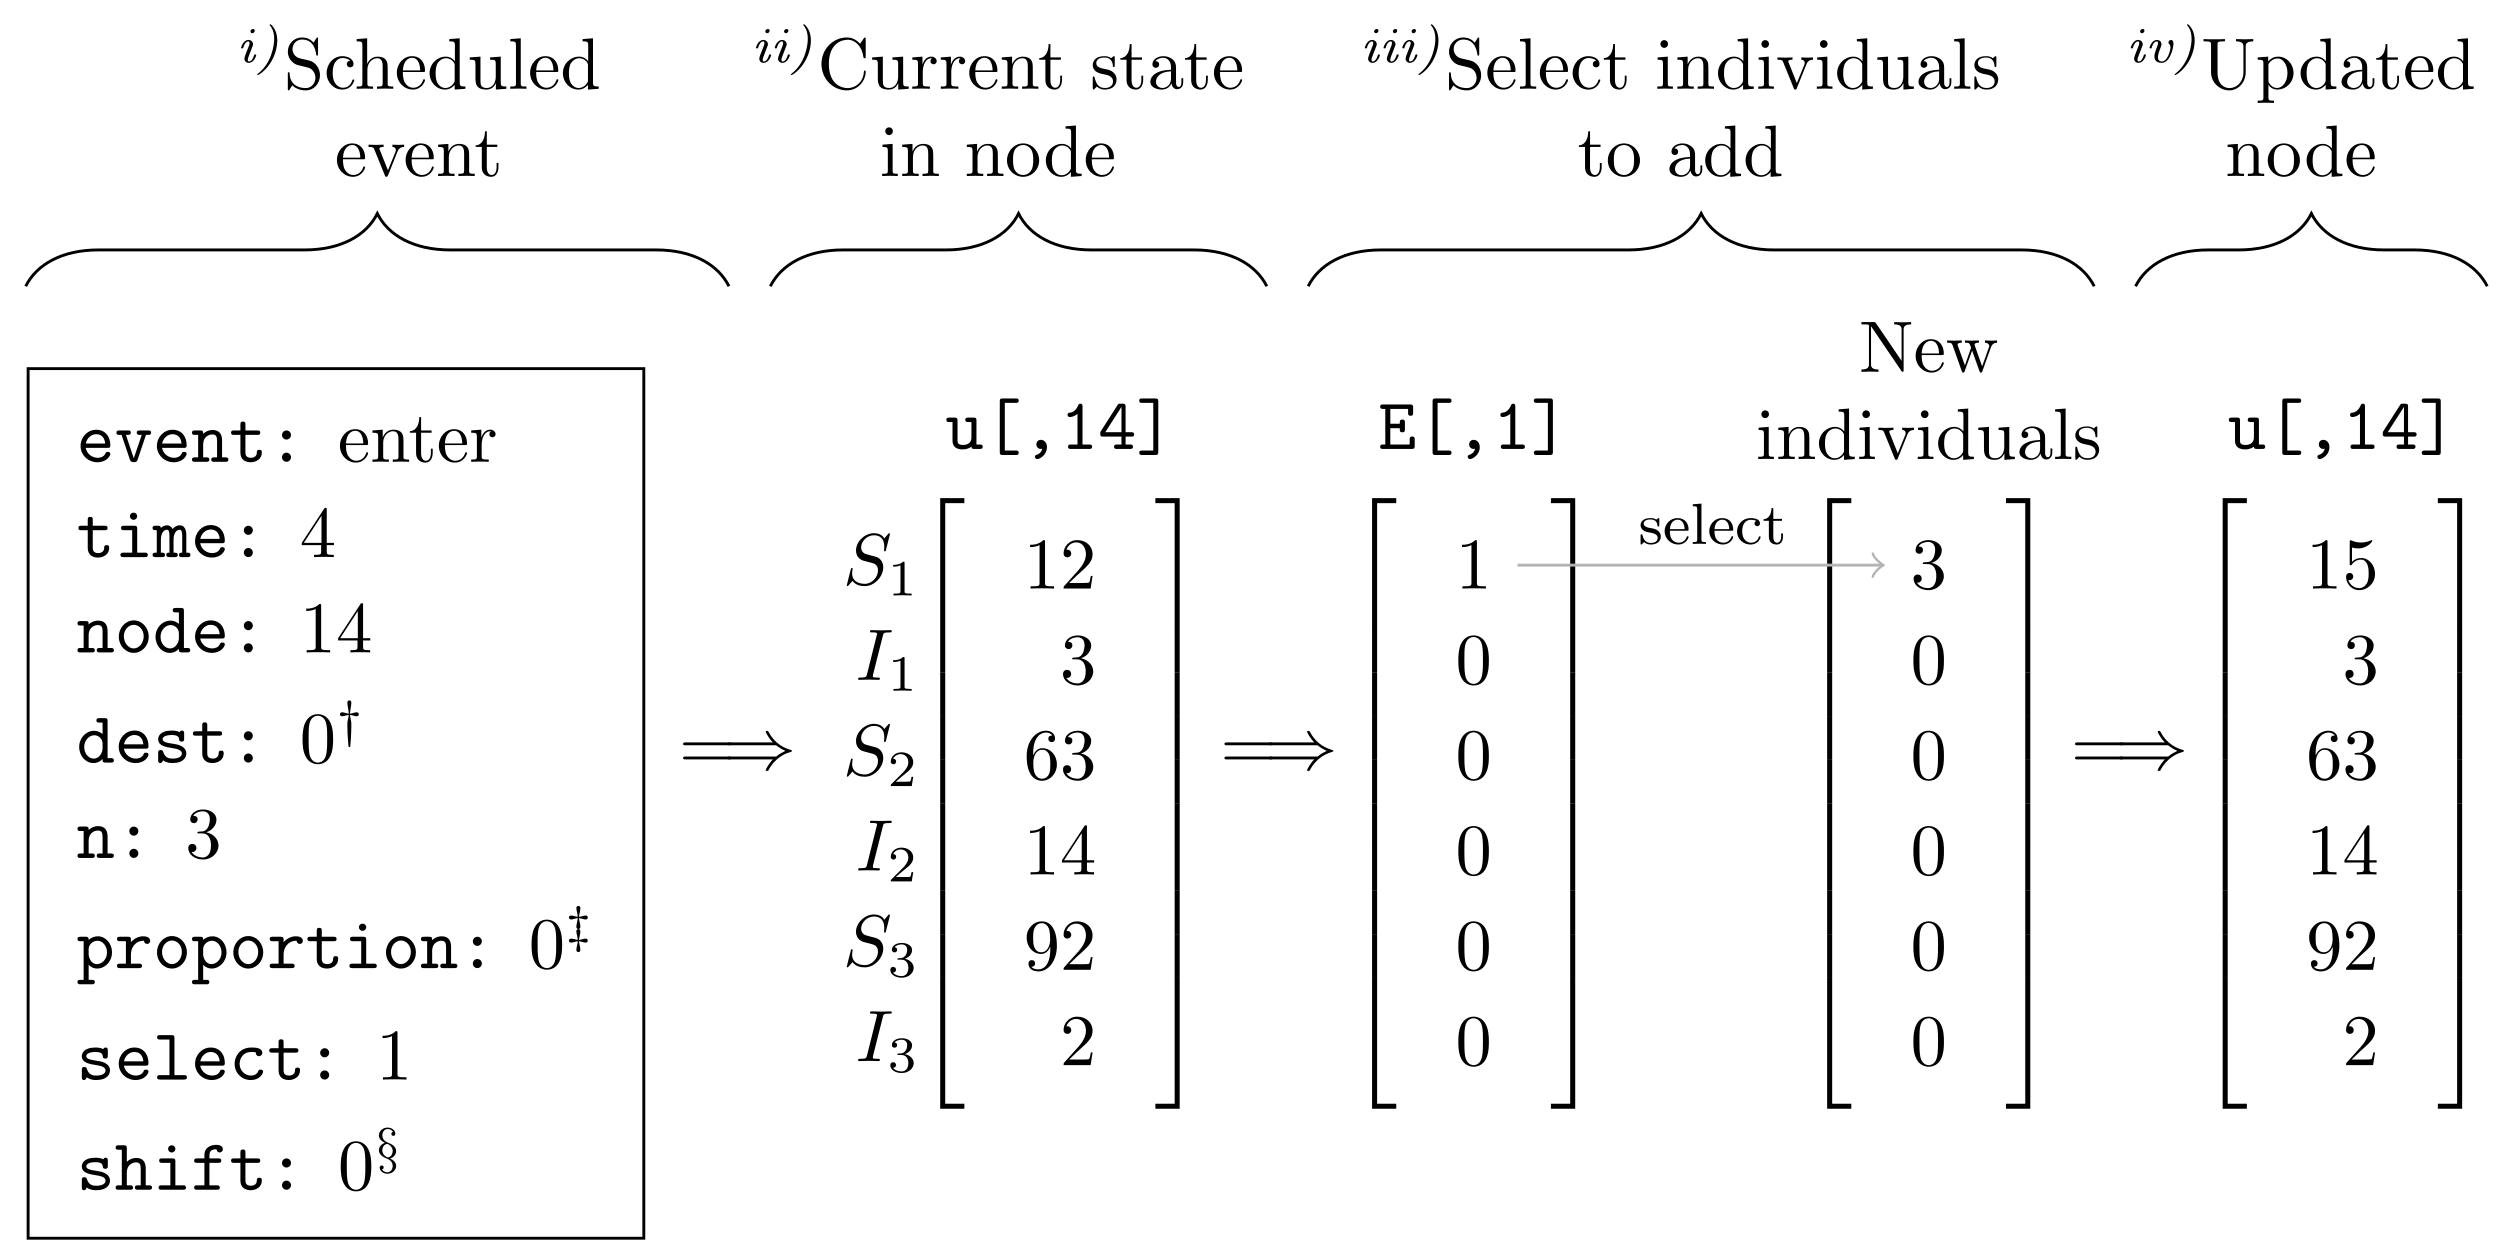 <?xml version="1.0" encoding="UTF-8"?>
<svg xmlns="http://www.w3.org/2000/svg" xmlns:xlink="http://www.w3.org/1999/xlink" width="342.595pt" height="169.882pt" viewBox="0 0 342.595 169.882" version="1.1">
<defs>
<g>
<symbol overflow="visible" id="glyph0-0">
<path style="stroke:none;" d=""/>
</symbol>
<symbol overflow="visible" id="glyph0-1">
<path style="stroke:none;" d="M 2.484 -4.344 C 2.484 -4.484 2.391 -4.578 2.25 -4.578 C 2.047 -4.578 1.891 -4.406 1.891 -4.25 C 1.891 -4.125 1.984 -4 2.141 -4 C 2.328 -4 2.484 -4.172 2.484 -4.344 Z M 1.469 -1.719 C 1.422 -1.594 1.297 -1.266 1.219 -1.078 C 1.156 -0.891 1.062 -0.641 1.062 -0.516 C 1.062 -0.188 1.312 0.062 1.672 0.062 C 2.375 0.062 2.688 -0.891 2.688 -1 C 2.688 -1.094 2.594 -1.094 2.547 -1.094 C 2.422 -1.094 2.406 -1.062 2.375 -0.938 C 2.281 -0.609 2.062 -0.125 1.703 -0.125 C 1.531 -0.125 1.531 -0.297 1.531 -0.359 C 1.531 -0.531 1.656 -0.828 1.734 -1.047 C 1.812 -1.266 2.172 -2.156 2.203 -2.266 C 2.25 -2.375 2.25 -2.391 2.25 -2.484 C 2.25 -2.797 2 -3.078 1.609 -3.078 C 0.938 -3.078 0.609 -2.125 0.609 -2 C 0.609 -1.922 0.703 -1.922 0.766 -1.922 C 0.844 -1.922 0.891 -1.922 0.906 -2 C 1.141 -2.812 1.469 -2.875 1.594 -2.875 C 1.672 -2.875 1.766 -2.859 1.766 -2.641 C 1.766 -2.484 1.719 -2.344 1.656 -2.203 Z M 1.469 -1.719 "/>
</symbol>
<symbol overflow="visible" id="glyph0-2">
<path style="stroke:none;" d="M 3 -2.969 C 3 -3.219 2.984 -3.75 2.766 -4.297 C 2.562 -4.781 2.172 -5.219 2.062 -5.219 C 2 -5.219 1.953 -5.203 1.953 -5.141 C 1.953 -5.109 1.953 -5.094 2.031 -5.016 C 2.453 -4.5 2.578 -3.859 2.578 -3.219 C 2.578 -2.422 2.266 0.078 0.344 1.547 C 0.266 1.609 0.266 1.609 0.266 1.656 C 0.266 1.688 0.281 1.734 0.359 1.734 C 0.438 1.734 1.422 1.156 2.156 -0.078 C 2.75 -1.062 3 -2.156 3 -2.969 Z M 3 -2.969 "/>
</symbol>
<symbol overflow="visible" id="glyph0-3">
<path style="stroke:none;" d="M 3.891 -2.531 C 3.891 -3.062 3.609 -3.078 3.562 -3.078 C 3.375 -3.078 3.203 -2.906 3.203 -2.719 C 3.203 -2.625 3.25 -2.578 3.297 -2.531 C 3.422 -2.391 3.484 -2.219 3.484 -2.016 C 3.484 -1.734 3.109 -0.125 2.297 -0.125 C 2.031 -0.125 1.766 -0.25 1.766 -0.734 C 1.766 -1.109 1.984 -1.688 2.188 -2.188 C 2.25 -2.359 2.25 -2.422 2.25 -2.484 C 2.25 -2.844 1.969 -3.078 1.625 -3.078 C 0.938 -3.078 0.609 -2.125 0.609 -2 C 0.609 -1.922 0.703 -1.922 0.766 -1.922 C 0.844 -1.922 0.891 -1.922 0.906 -2 C 1.125 -2.766 1.438 -2.875 1.609 -2.875 C 1.719 -2.875 1.781 -2.797 1.781 -2.641 C 1.781 -2.484 1.734 -2.375 1.609 -2.047 C 1.281 -1.188 1.281 -0.984 1.281 -0.828 C 1.281 -0.078 1.875 0.062 2.281 0.062 C 3.438 0.062 3.891 -2.031 3.891 -2.531 Z M 3.891 -2.531 "/>
</symbol>
<symbol overflow="visible" id="glyph1-0">
<path style="stroke:none;" d=""/>
</symbol>
<symbol overflow="visible" id="glyph1-1">
<path style="stroke:none;" d="M 3.484 -3.875 L 2.203 -4.172 C 1.578 -4.328 1.203 -4.859 1.203 -5.438 C 1.203 -6.141 1.734 -6.75 2.516 -6.75 C 4.172 -6.75 4.391 -5.109 4.453 -4.672 C 4.469 -4.609 4.469 -4.547 4.578 -4.547 C 4.703 -4.547 4.703 -4.594 4.703 -4.781 L 4.703 -6.781 C 4.703 -6.953 4.703 -7.031 4.594 -7.031 C 4.531 -7.031 4.516 -7.016 4.453 -6.891 L 4.094 -6.328 C 3.797 -6.625 3.391 -7.031 2.5 -7.031 C 1.391 -7.031 0.562 -6.156 0.562 -5.094 C 0.562 -4.266 1.094 -3.531 1.859 -3.266 C 1.969 -3.234 2.484 -3.109 3.188 -2.938 C 3.453 -2.875 3.75 -2.797 4.031 -2.438 C 4.234 -2.172 4.344 -1.844 4.344 -1.516 C 4.344 -0.812 3.844 -0.094 3 -0.094 C 2.719 -0.094 1.953 -0.141 1.422 -0.625 C 0.844 -1.172 0.812 -1.797 0.812 -2.156 C 0.797 -2.266 0.719 -2.266 0.688 -2.266 C 0.562 -2.266 0.562 -2.188 0.562 -2.016 L 0.562 -0.016 C 0.562 0.156 0.562 0.219 0.672 0.219 C 0.734 0.219 0.75 0.203 0.812 0.094 C 0.812 0.078 0.844 0.047 1.172 -0.484 C 1.484 -0.141 2.125 0.219 3.016 0.219 C 4.172 0.219 4.969 -0.75 4.969 -1.859 C 4.969 -2.844 4.312 -3.672 3.484 -3.875 Z M 3.484 -3.875 "/>
</symbol>
<symbol overflow="visible" id="glyph1-2">
<path style="stroke:none;" d="M 1.172 -2.172 C 1.172 -3.797 1.984 -4.219 2.516 -4.219 C 2.609 -4.219 3.234 -4.203 3.578 -3.844 C 3.172 -3.812 3.109 -3.516 3.109 -3.391 C 3.109 -3.125 3.297 -2.938 3.562 -2.938 C 3.828 -2.938 4.031 -3.094 4.031 -3.406 C 4.031 -4.078 3.266 -4.469 2.5 -4.469 C 1.25 -4.469 0.344 -3.391 0.344 -2.156 C 0.344 -0.875 1.328 0.109 2.484 0.109 C 3.812 0.109 4.141 -1.094 4.141 -1.188 C 4.141 -1.281 4.031 -1.281 4 -1.281 C 3.922 -1.281 3.891 -1.25 3.875 -1.188 C 3.594 -0.266 2.938 -0.141 2.578 -0.141 C 2.047 -0.141 1.172 -0.562 1.172 -2.172 Z M 1.172 -2.172 "/>
</symbol>
<symbol overflow="visible" id="glyph1-3">
<path style="stroke:none;" d="M 1.094 -0.75 C 1.094 -0.312 0.984 -0.312 0.312 -0.312 L 0.312 0 C 0.672 -0.016 1.172 -0.031 1.453 -0.031 C 1.703 -0.031 2.219 -0.016 2.562 0 L 2.562 -0.312 C 1.891 -0.312 1.781 -0.312 1.781 -0.75 L 1.781 -2.594 C 1.781 -3.625 2.5 -4.188 3.125 -4.188 C 3.766 -4.188 3.875 -3.656 3.875 -3.078 L 3.875 -0.75 C 3.875 -0.312 3.766 -0.312 3.094 -0.312 L 3.094 0 C 3.438 -0.016 3.953 -0.031 4.219 -0.031 C 4.469 -0.031 5 -0.016 5.328 0 L 5.328 -0.312 C 4.812 -0.312 4.562 -0.312 4.562 -0.609 L 4.562 -2.516 C 4.562 -3.375 4.562 -3.672 4.25 -4.031 C 4.109 -4.203 3.781 -4.406 3.203 -4.406 C 2.359 -4.406 1.922 -3.812 1.75 -3.422 L 1.75 -6.922 L 0.312 -6.812 L 0.312 -6.5 C 1.016 -6.5 1.094 -6.438 1.094 -5.938 Z M 1.094 -0.75 "/>
</symbol>
<symbol overflow="visible" id="glyph1-4">
<path style="stroke:none;" d="M 1.109 -2.516 C 1.172 -4 2.016 -4.25 2.359 -4.25 C 3.375 -4.25 3.484 -2.906 3.484 -2.516 Z M 1.109 -2.297 L 3.891 -2.297 C 4.109 -2.297 4.141 -2.297 4.141 -2.516 C 4.141 -3.5 3.594 -4.469 2.359 -4.469 C 1.203 -4.469 0.281 -3.438 0.281 -2.188 C 0.281 -0.859 1.328 0.109 2.469 0.109 C 3.688 0.109 4.141 -1 4.141 -1.188 C 4.141 -1.281 4.062 -1.312 4 -1.312 C 3.922 -1.312 3.891 -1.25 3.875 -1.172 C 3.531 -0.141 2.625 -0.141 2.531 -0.141 C 2.031 -0.141 1.641 -0.438 1.406 -0.812 C 1.109 -1.281 1.109 -1.938 1.109 -2.297 Z M 1.109 -2.297 "/>
</symbol>
<symbol overflow="visible" id="glyph1-5">
<path style="stroke:none;" d="M 3.781 -0.547 L 3.781 0.109 L 5.25 0 L 5.25 -0.312 C 4.562 -0.312 4.469 -0.375 4.469 -0.875 L 4.469 -6.922 L 3.047 -6.812 L 3.047 -6.5 C 3.734 -6.5 3.812 -6.438 3.812 -5.938 L 3.812 -3.781 C 3.531 -4.141 3.094 -4.406 2.562 -4.406 C 1.391 -4.406 0.344 -3.422 0.344 -2.141 C 0.344 -0.875 1.312 0.109 2.453 0.109 C 3.094 0.109 3.531 -0.234 3.781 -0.547 Z M 3.781 -3.219 L 3.781 -1.172 C 3.781 -1 3.781 -0.984 3.672 -0.812 C 3.375 -0.328 2.938 -0.109 2.5 -0.109 C 2.047 -0.109 1.688 -0.375 1.453 -0.75 C 1.203 -1.156 1.172 -1.719 1.172 -2.141 C 1.172 -2.5 1.188 -3.094 1.469 -3.547 C 1.688 -3.859 2.062 -4.188 2.609 -4.188 C 2.953 -4.188 3.375 -4.031 3.672 -3.594 C 3.781 -3.422 3.781 -3.406 3.781 -3.219 Z M 3.781 -3.219 "/>
</symbol>
<symbol overflow="visible" id="glyph1-6">
<path style="stroke:none;" d="M 3.891 -0.781 L 3.891 0.109 L 5.328 0 L 5.328 -0.312 C 4.641 -0.312 4.562 -0.375 4.562 -0.875 L 4.562 -4.406 L 3.094 -4.297 L 3.094 -3.984 C 3.781 -3.984 3.875 -3.922 3.875 -3.422 L 3.875 -1.656 C 3.875 -0.781 3.391 -0.109 2.656 -0.109 C 1.828 -0.109 1.781 -0.578 1.781 -1.094 L 1.781 -4.406 L 0.312 -4.297 L 0.312 -3.984 C 1.094 -3.984 1.094 -3.953 1.094 -3.078 L 1.094 -1.578 C 1.094 -0.797 1.094 0.109 2.609 0.109 C 3.172 0.109 3.609 -0.172 3.891 -0.781 Z M 3.891 -0.781 "/>
</symbol>
<symbol overflow="visible" id="glyph1-7">
<path style="stroke:none;" d="M 1.766 -6.922 L 0.328 -6.812 L 0.328 -6.5 C 1.031 -6.5 1.109 -6.438 1.109 -5.938 L 1.109 -0.75 C 1.109 -0.312 1 -0.312 0.328 -0.312 L 0.328 0 C 0.656 -0.016 1.188 -0.031 1.438 -0.031 C 1.688 -0.031 2.172 -0.016 2.547 0 L 2.547 -0.312 C 1.875 -0.312 1.766 -0.312 1.766 -0.75 Z M 1.766 -6.922 "/>
</symbol>
<symbol overflow="visible" id="glyph1-8">
<path style="stroke:none;" d="M 4.141 -3.312 C 4.234 -3.547 4.406 -3.984 5.062 -3.984 L 5.062 -4.297 C 4.828 -4.281 4.547 -4.266 4.312 -4.266 C 4.078 -4.266 3.625 -4.281 3.453 -4.297 L 3.453 -3.984 C 3.812 -3.984 3.922 -3.75 3.922 -3.562 C 3.922 -3.469 3.906 -3.422 3.875 -3.312 L 2.844 -0.781 L 1.734 -3.562 C 1.672 -3.688 1.672 -3.703 1.672 -3.734 C 1.672 -3.984 2.062 -3.984 2.25 -3.984 L 2.25 -4.297 C 1.938 -4.281 1.391 -4.266 1.156 -4.266 C 0.891 -4.266 0.484 -4.281 0.188 -4.297 L 0.188 -3.984 C 0.812 -3.984 0.859 -3.922 0.984 -3.625 L 2.422 -0.078 C 2.484 0.062 2.5 0.109 2.625 0.109 C 2.766 0.109 2.797 0.016 2.844 -0.078 Z M 4.141 -3.312 "/>
</symbol>
<symbol overflow="visible" id="glyph1-9">
<path style="stroke:none;" d="M 1.094 -3.422 L 1.094 -0.75 C 1.094 -0.312 0.984 -0.312 0.312 -0.312 L 0.312 0 C 0.672 -0.016 1.172 -0.031 1.453 -0.031 C 1.703 -0.031 2.219 -0.016 2.562 0 L 2.562 -0.312 C 1.891 -0.312 1.781 -0.312 1.781 -0.75 L 1.781 -2.594 C 1.781 -3.625 2.5 -4.188 3.125 -4.188 C 3.766 -4.188 3.875 -3.656 3.875 -3.078 L 3.875 -0.75 C 3.875 -0.312 3.766 -0.312 3.094 -0.312 L 3.094 0 C 3.438 -0.016 3.953 -0.031 4.219 -0.031 C 4.469 -0.031 5 -0.016 5.328 0 L 5.328 -0.312 C 4.812 -0.312 4.562 -0.312 4.562 -0.609 L 4.562 -2.516 C 4.562 -3.375 4.562 -3.672 4.25 -4.031 C 4.109 -4.203 3.781 -4.406 3.203 -4.406 C 2.469 -4.406 2 -3.984 1.719 -3.359 L 1.719 -4.406 L 0.312 -4.297 L 0.312 -3.984 C 1.016 -3.984 1.094 -3.922 1.094 -3.422 Z M 1.094 -3.422 "/>
</symbol>
<symbol overflow="visible" id="glyph1-10">
<path style="stroke:none;" d="M 1.719 -3.984 L 3.156 -3.984 L 3.156 -4.297 L 1.719 -4.297 L 1.719 -6.125 L 1.469 -6.125 C 1.469 -5.312 1.172 -4.25 0.188 -4.203 L 0.188 -3.984 L 1.031 -3.984 L 1.031 -1.234 C 1.031 -0.016 1.969 0.109 2.328 0.109 C 3.031 0.109 3.312 -0.594 3.312 -1.234 L 3.312 -1.797 L 3.062 -1.797 L 3.062 -1.25 C 3.062 -0.516 2.766 -0.141 2.391 -0.141 C 1.719 -0.141 1.719 -1.047 1.719 -1.219 Z M 1.719 -3.984 "/>
</symbol>
<symbol overflow="visible" id="glyph1-11">
<path style="stroke:none;" d="M 1.672 -3.312 L 1.672 -4.406 L 0.281 -4.297 L 0.281 -3.984 C 0.984 -3.984 1.062 -3.922 1.062 -3.422 L 1.062 -0.75 C 1.062 -0.312 0.953 -0.312 0.281 -0.312 L 0.281 0 C 0.672 -0.016 1.141 -0.031 1.422 -0.031 C 1.812 -0.031 2.281 -0.031 2.688 0 L 2.688 -0.312 L 2.469 -0.312 C 1.734 -0.312 1.719 -0.422 1.719 -0.781 L 1.719 -2.312 C 1.719 -3.297 2.141 -4.188 2.891 -4.188 C 2.953 -4.188 2.984 -4.188 3 -4.172 C 2.969 -4.172 2.766 -4.047 2.766 -3.781 C 2.766 -3.516 2.984 -3.359 3.203 -3.359 C 3.375 -3.359 3.625 -3.484 3.625 -3.797 C 3.625 -4.109 3.312 -4.406 2.891 -4.406 C 2.156 -4.406 1.797 -3.734 1.672 -3.312 Z M 1.672 -3.312 "/>
</symbol>
<symbol overflow="visible" id="glyph1-12">
<path style="stroke:none;" d="M 2.938 -1.641 L 2.938 -0.781 C 2.938 -0.422 2.906 -0.312 2.172 -0.312 L 1.969 -0.312 L 1.969 0 C 2.375 -0.031 2.891 -0.031 3.312 -0.031 C 3.734 -0.031 4.25 -0.031 4.672 0 L 4.672 -0.312 L 4.453 -0.312 C 3.719 -0.312 3.703 -0.422 3.703 -0.781 L 3.703 -1.641 L 4.688 -1.641 L 4.688 -1.953 L 3.703 -1.953 L 3.703 -6.484 C 3.703 -6.688 3.703 -6.75 3.531 -6.75 C 3.453 -6.75 3.422 -6.75 3.344 -6.625 L 0.281 -1.953 L 0.281 -1.641 Z M 2.984 -1.953 L 0.562 -1.953 L 2.984 -5.672 Z M 2.984 -1.953 "/>
</symbol>
<symbol overflow="visible" id="glyph1-13">
<path style="stroke:none;" d="M 2.938 -6.375 C 2.938 -6.625 2.938 -6.641 2.703 -6.641 C 2.078 -6 1.203 -6 0.891 -6 L 0.891 -5.688 C 1.094 -5.688 1.672 -5.688 2.188 -5.953 L 2.188 -0.781 C 2.188 -0.422 2.156 -0.312 1.266 -0.312 L 0.953 -0.312 L 0.953 0 C 1.297 -0.031 2.156 -0.031 2.562 -0.031 C 2.953 -0.031 3.828 -0.031 4.172 0 L 4.172 -0.312 L 3.859 -0.312 C 2.953 -0.312 2.938 -0.422 2.938 -0.781 Z M 2.938 -6.375 "/>
</symbol>
<symbol overflow="visible" id="glyph1-14">
<path style="stroke:none;" d="M 4.578 -3.188 C 4.578 -3.984 4.531 -4.781 4.188 -5.516 C 3.734 -6.484 2.906 -6.641 2.5 -6.641 C 1.891 -6.641 1.172 -6.375 0.75 -5.453 C 0.438 -4.766 0.391 -3.984 0.391 -3.188 C 0.391 -2.438 0.422 -1.547 0.844 -0.781 C 1.266 0.016 2 0.219 2.484 0.219 C 3.016 0.219 3.781 0.016 4.219 -0.938 C 4.531 -1.625 4.578 -2.406 4.578 -3.188 Z M 2.484 0 C 2.094 0 1.5 -0.25 1.328 -1.203 C 1.219 -1.797 1.219 -2.719 1.219 -3.312 C 1.219 -3.953 1.219 -4.609 1.297 -5.141 C 1.484 -6.328 2.234 -6.422 2.484 -6.422 C 2.812 -6.422 3.469 -6.234 3.656 -5.25 C 3.766 -4.688 3.766 -3.938 3.766 -3.312 C 3.766 -2.562 3.766 -1.891 3.656 -1.25 C 3.5 -0.297 2.938 0 2.484 0 Z M 2.484 0 "/>
</symbol>
<symbol overflow="visible" id="glyph1-15">
<path style="stroke:none;" d="M 2.891 -3.516 C 3.703 -3.781 4.281 -4.469 4.281 -5.266 C 4.281 -6.078 3.406 -6.641 2.453 -6.641 C 1.453 -6.641 0.688 -6.047 0.688 -5.281 C 0.688 -4.953 0.906 -4.766 1.203 -4.766 C 1.5 -4.766 1.703 -4.984 1.703 -5.281 C 1.703 -5.766 1.234 -5.766 1.094 -5.766 C 1.391 -6.266 2.047 -6.391 2.406 -6.391 C 2.828 -6.391 3.375 -6.172 3.375 -5.281 C 3.375 -5.156 3.344 -4.578 3.094 -4.141 C 2.797 -3.656 2.453 -3.625 2.203 -3.625 C 2.125 -3.609 1.891 -3.594 1.812 -3.594 C 1.734 -3.578 1.672 -3.562 1.672 -3.469 C 1.672 -3.359 1.734 -3.359 1.906 -3.359 L 2.344 -3.359 C 3.156 -3.359 3.531 -2.688 3.531 -1.703 C 3.531 -0.344 2.844 -0.062 2.406 -0.062 C 1.969 -0.062 1.219 -0.234 0.875 -0.812 C 1.219 -0.766 1.531 -0.984 1.531 -1.359 C 1.531 -1.719 1.266 -1.922 0.984 -1.922 C 0.734 -1.922 0.422 -1.781 0.422 -1.344 C 0.422 -0.438 1.344 0.219 2.438 0.219 C 3.656 0.219 4.562 -0.688 4.562 -1.703 C 4.562 -2.516 3.922 -3.297 2.891 -3.516 Z M 2.891 -3.516 "/>
</symbol>
<symbol overflow="visible" id="glyph1-16">
<path style="stroke:none;" d="M 0.562 -3.406 C 0.562 -1.344 2.172 0.219 4.031 0.219 C 5.656 0.219 6.625 -1.172 6.625 -2.328 C 6.625 -2.422 6.625 -2.5 6.5 -2.5 C 6.391 -2.5 6.391 -2.438 6.375 -2.328 C 6.297 -0.906 5.234 -0.094 4.141 -0.094 C 3.531 -0.094 1.578 -0.422 1.578 -3.406 C 1.578 -6.375 3.531 -6.719 4.141 -6.719 C 5.219 -6.719 6.109 -5.812 6.312 -4.359 C 6.328 -4.219 6.328 -4.188 6.469 -4.188 C 6.625 -4.188 6.625 -4.219 6.625 -4.422 L 6.625 -6.781 C 6.625 -6.953 6.625 -7.031 6.516 -7.031 C 6.484 -7.031 6.438 -7.031 6.359 -6.906 L 5.859 -6.172 C 5.5 -6.531 4.984 -7.031 4.031 -7.031 C 2.156 -7.031 0.562 -5.438 0.562 -3.406 Z M 0.562 -3.406 "/>
</symbol>
<symbol overflow="visible" id="glyph1-17">
<path style="stroke:none;" d="M 2.078 -1.938 C 2.297 -1.891 3.109 -1.734 3.109 -1.016 C 3.109 -0.516 2.766 -0.109 1.984 -0.109 C 1.141 -0.109 0.781 -0.672 0.594 -1.531 C 0.562 -1.656 0.562 -1.688 0.453 -1.688 C 0.328 -1.688 0.328 -1.625 0.328 -1.453 L 0.328 -0.125 C 0.328 0.047 0.328 0.109 0.438 0.109 C 0.484 0.109 0.5 0.094 0.688 -0.094 C 0.703 -0.109 0.703 -0.125 0.891 -0.312 C 1.328 0.094 1.781 0.109 1.984 0.109 C 3.125 0.109 3.594 -0.562 3.594 -1.281 C 3.594 -1.797 3.297 -2.109 3.172 -2.219 C 2.844 -2.547 2.453 -2.625 2.031 -2.703 C 1.469 -2.812 0.812 -2.938 0.812 -3.516 C 0.812 -3.875 1.062 -4.281 1.922 -4.281 C 3.016 -4.281 3.078 -3.375 3.094 -3.078 C 3.094 -2.984 3.188 -2.984 3.203 -2.984 C 3.344 -2.984 3.344 -3.031 3.344 -3.219 L 3.344 -4.234 C 3.344 -4.391 3.344 -4.469 3.234 -4.469 C 3.188 -4.469 3.156 -4.469 3.031 -4.344 C 3 -4.312 2.906 -4.219 2.859 -4.188 C 2.484 -4.469 2.078 -4.469 1.922 -4.469 C 0.703 -4.469 0.328 -3.797 0.328 -3.234 C 0.328 -2.891 0.484 -2.609 0.75 -2.391 C 1.078 -2.141 1.359 -2.078 2.078 -1.938 Z M 2.078 -1.938 "/>
</symbol>
<symbol overflow="visible" id="glyph1-18">
<path style="stroke:none;" d="M 3.312 -0.75 C 3.359 -0.359 3.625 0.062 4.094 0.062 C 4.312 0.062 4.922 -0.078 4.922 -0.891 L 4.922 -1.453 L 4.672 -1.453 L 4.672 -0.891 C 4.672 -0.312 4.422 -0.25 4.312 -0.25 C 3.984 -0.25 3.938 -0.703 3.938 -0.75 L 3.938 -2.734 C 3.938 -3.156 3.938 -3.547 3.578 -3.922 C 3.188 -4.312 2.688 -4.469 2.219 -4.469 C 1.391 -4.469 0.703 -4 0.703 -3.344 C 0.703 -3.047 0.906 -2.875 1.172 -2.875 C 1.453 -2.875 1.625 -3.078 1.625 -3.328 C 1.625 -3.453 1.578 -3.781 1.109 -3.781 C 1.391 -4.141 1.875 -4.25 2.188 -4.25 C 2.688 -4.25 3.25 -3.859 3.25 -2.969 L 3.25 -2.609 C 2.734 -2.578 2.047 -2.547 1.422 -2.25 C 0.672 -1.906 0.422 -1.391 0.422 -0.953 C 0.422 -0.141 1.391 0.109 2.016 0.109 C 2.672 0.109 3.125 -0.297 3.312 -0.75 Z M 3.25 -2.391 L 3.25 -1.391 C 3.25 -0.453 2.531 -0.109 2.078 -0.109 C 1.594 -0.109 1.188 -0.453 1.188 -0.953 C 1.188 -1.5 1.609 -2.328 3.25 -2.391 Z M 3.25 -2.391 "/>
</symbol>
<symbol overflow="visible" id="glyph1-19">
<path style="stroke:none;" d="M 1.766 -4.406 L 0.375 -4.297 L 0.375 -3.984 C 1.016 -3.984 1.109 -3.922 1.109 -3.438 L 1.109 -0.75 C 1.109 -0.312 1 -0.312 0.328 -0.312 L 0.328 0 C 0.641 -0.016 1.188 -0.031 1.422 -0.031 C 1.781 -0.031 2.125 -0.016 2.469 0 L 2.469 -0.312 C 1.797 -0.312 1.766 -0.359 1.766 -0.75 Z M 1.797 -6.141 C 1.797 -6.453 1.562 -6.672 1.281 -6.672 C 0.969 -6.672 0.75 -6.406 0.75 -6.141 C 0.75 -5.875 0.969 -5.609 1.281 -5.609 C 1.562 -5.609 1.797 -5.828 1.797 -6.141 Z M 1.797 -6.141 "/>
</symbol>
<symbol overflow="visible" id="glyph1-20">
<path style="stroke:none;" d="M 4.688 -2.141 C 4.688 -3.406 3.703 -4.469 2.5 -4.469 C 1.25 -4.469 0.281 -3.375 0.281 -2.141 C 0.281 -0.844 1.312 0.109 2.484 0.109 C 3.688 0.109 4.688 -0.875 4.688 -2.141 Z M 2.5 -0.141 C 2.062 -0.141 1.625 -0.344 1.359 -0.812 C 1.109 -1.25 1.109 -1.859 1.109 -2.219 C 1.109 -2.609 1.109 -3.141 1.344 -3.578 C 1.609 -4.031 2.078 -4.25 2.484 -4.25 C 2.922 -4.25 3.344 -4.031 3.609 -3.594 C 3.875 -3.172 3.875 -2.594 3.875 -2.219 C 3.875 -1.859 3.875 -1.312 3.656 -0.875 C 3.422 -0.422 2.984 -0.141 2.5 -0.141 Z M 2.5 -0.141 "/>
</symbol>
<symbol overflow="visible" id="glyph1-21">
<path style="stroke:none;" d="M 5.797 -2.297 C 5.797 -0.891 4.828 -0.094 3.891 -0.094 C 3.422 -0.094 2.25 -0.344 2.25 -2.234 L 2.25 -6.031 C 2.25 -6.391 2.266 -6.5 3.031 -6.5 L 3.266 -6.5 L 3.266 -6.812 C 2.922 -6.781 2.188 -6.781 1.797 -6.781 C 1.422 -6.781 0.672 -6.781 0.328 -6.812 L 0.328 -6.5 L 0.562 -6.5 C 1.328 -6.5 1.359 -6.391 1.359 -6.031 L 1.359 -2.266 C 1.359 -0.875 2.516 0.219 3.875 0.219 C 5.016 0.219 5.906 -0.703 6.078 -1.844 C 6.109 -2.047 6.109 -2.141 6.109 -2.531 L 6.109 -5.719 C 6.109 -6.047 6.109 -6.5 7.141 -6.5 L 7.141 -6.812 C 6.781 -6.797 6.297 -6.781 5.969 -6.781 C 5.609 -6.781 5.141 -6.797 4.781 -6.812 L 4.781 -6.5 C 5.797 -6.5 5.797 -6.031 5.797 -5.766 Z M 5.797 -2.297 "/>
</symbol>
<symbol overflow="visible" id="glyph1-22">
<path style="stroke:none;" d="M 1.719 -3.75 L 1.719 -4.406 L 0.281 -4.297 L 0.281 -3.984 C 0.984 -3.984 1.062 -3.922 1.062 -3.484 L 1.062 1.172 C 1.062 1.625 0.953 1.625 0.281 1.625 L 0.281 1.938 C 0.625 1.922 1.141 1.906 1.391 1.906 C 1.672 1.906 2.172 1.922 2.516 1.938 L 2.516 1.625 C 1.859 1.625 1.75 1.625 1.75 1.172 L 1.75 -0.594 C 1.797 -0.422 2.219 0.109 2.969 0.109 C 4.156 0.109 5.188 -0.875 5.188 -2.156 C 5.188 -3.422 4.234 -4.406 3.109 -4.406 C 2.328 -4.406 1.906 -3.969 1.719 -3.75 Z M 1.75 -1.141 L 1.75 -3.359 C 2.031 -3.875 2.516 -4.156 3.031 -4.156 C 3.766 -4.156 4.359 -3.281 4.359 -2.156 C 4.359 -0.953 3.672 -0.109 2.938 -0.109 C 2.531 -0.109 2.156 -0.312 1.891 -0.719 C 1.75 -0.922 1.75 -0.938 1.75 -1.141 Z M 1.75 -1.141 "/>
</symbol>
<symbol overflow="visible" id="glyph1-23">
<path style="stroke:none;" d="M 1.266 -0.766 L 2.328 -1.797 C 3.875 -3.172 4.469 -3.703 4.469 -4.703 C 4.469 -5.844 3.578 -6.641 2.359 -6.641 C 1.234 -6.641 0.5 -5.719 0.5 -4.828 C 0.5 -4.281 1 -4.281 1.031 -4.281 C 1.203 -4.281 1.547 -4.391 1.547 -4.812 C 1.547 -5.062 1.359 -5.328 1.016 -5.328 C 0.938 -5.328 0.922 -5.328 0.891 -5.312 C 1.109 -5.969 1.656 -6.328 2.234 -6.328 C 3.141 -6.328 3.562 -5.516 3.562 -4.703 C 3.562 -3.906 3.078 -3.125 2.516 -2.5 L 0.609 -0.375 C 0.5 -0.266 0.5 -0.234 0.5 0 L 4.203 0 L 4.469 -1.734 L 4.234 -1.734 C 4.172 -1.438 4.109 -1 4 -0.844 C 3.938 -0.766 3.281 -0.766 3.062 -0.766 Z M 1.266 -0.766 "/>
</symbol>
<symbol overflow="visible" id="glyph1-24">
<path style="stroke:none;" d="M 1.312 -3.266 L 1.312 -3.516 C 1.312 -6.031 2.547 -6.391 3.062 -6.391 C 3.297 -6.391 3.719 -6.328 3.938 -5.984 C 3.781 -5.984 3.391 -5.984 3.391 -5.547 C 3.391 -5.234 3.625 -5.078 3.844 -5.078 C 4 -5.078 4.312 -5.172 4.312 -5.562 C 4.312 -6.156 3.875 -6.641 3.047 -6.641 C 1.766 -6.641 0.422 -5.359 0.422 -3.156 C 0.422 -0.484 1.578 0.219 2.5 0.219 C 3.609 0.219 4.562 -0.719 4.562 -2.031 C 4.562 -3.297 3.672 -4.25 2.562 -4.25 C 1.891 -4.25 1.516 -3.75 1.312 -3.266 Z M 2.5 -0.062 C 1.875 -0.062 1.578 -0.656 1.516 -0.812 C 1.328 -1.281 1.328 -2.078 1.328 -2.25 C 1.328 -3.031 1.656 -4.031 2.547 -4.031 C 2.719 -4.031 3.172 -4.031 3.484 -3.406 C 3.656 -3.047 3.656 -2.531 3.656 -2.047 C 3.656 -1.562 3.656 -1.062 3.484 -0.703 C 3.188 -0.109 2.734 -0.062 2.5 -0.062 Z M 2.5 -0.062 "/>
</symbol>
<symbol overflow="visible" id="glyph1-25">
<path style="stroke:none;" d="M 3.656 -3.172 L 3.656 -2.844 C 3.656 -0.516 2.625 -0.062 2.047 -0.062 C 1.875 -0.062 1.328 -0.078 1.062 -0.422 C 1.5 -0.422 1.578 -0.703 1.578 -0.875 C 1.578 -1.188 1.344 -1.328 1.125 -1.328 C 0.969 -1.328 0.672 -1.25 0.672 -0.859 C 0.672 -0.188 1.203 0.219 2.047 0.219 C 3.344 0.219 4.562 -1.141 4.562 -3.281 C 4.562 -5.969 3.406 -6.641 2.516 -6.641 C 1.969 -6.641 1.484 -6.453 1.062 -6.016 C 0.641 -5.562 0.422 -5.141 0.422 -4.391 C 0.422 -3.156 1.297 -2.172 2.406 -2.172 C 3.016 -2.172 3.422 -2.594 3.656 -3.172 Z M 2.422 -2.406 C 2.266 -2.406 1.797 -2.406 1.5 -3.031 C 1.312 -3.406 1.312 -3.891 1.312 -4.391 C 1.312 -4.922 1.312 -5.391 1.531 -5.766 C 1.797 -6.266 2.172 -6.391 2.516 -6.391 C 2.984 -6.391 3.312 -6.047 3.484 -5.609 C 3.594 -5.281 3.641 -4.656 3.641 -4.203 C 3.641 -3.375 3.297 -2.406 2.422 -2.406 Z M 2.422 -2.406 "/>
</symbol>
<symbol overflow="visible" id="glyph1-26">
<path style="stroke:none;" d="M 6.844 -3.266 C 7 -3.266 7.188 -3.266 7.188 -3.453 C 7.188 -3.656 7 -3.656 6.859 -3.656 L 0.891 -3.656 C 0.75 -3.656 0.562 -3.656 0.562 -3.453 C 0.562 -3.266 0.75 -3.266 0.891 -3.266 Z M 6.859 -1.328 C 7 -1.328 7.188 -1.328 7.188 -1.531 C 7.188 -1.719 7 -1.719 6.844 -1.719 L 0.891 -1.719 C 0.75 -1.719 0.562 -1.719 0.562 -1.531 C 0.562 -1.328 0.75 -1.328 0.891 -1.328 Z M 6.859 -1.328 "/>
</symbol>
<symbol overflow="visible" id="glyph1-27">
<path style="stroke:none;" d="M 2.312 -6.672 C 2.219 -6.797 2.219 -6.812 2.031 -6.812 L 0.328 -6.812 L 0.328 -6.5 L 0.625 -6.5 C 0.766 -6.5 0.969 -6.484 1.109 -6.484 C 1.344 -6.453 1.359 -6.438 1.359 -6.25 L 1.359 -1.047 C 1.359 -0.781 1.359 -0.312 0.328 -0.312 L 0.328 0 C 0.672 -0.016 1.172 -0.031 1.5 -0.031 C 1.828 -0.031 2.312 -0.016 2.656 0 L 2.656 -0.312 C 1.641 -0.312 1.641 -0.781 1.641 -1.047 L 1.641 -6.234 C 1.688 -6.188 1.688 -6.172 1.734 -6.109 L 5.797 -0.125 C 5.891 -0.016 5.906 0 5.969 0 C 6.109 0 6.109 -0.062 6.109 -0.266 L 6.109 -5.766 C 6.109 -6.031 6.109 -6.5 7.141 -6.5 L 7.141 -6.812 C 6.781 -6.797 6.297 -6.781 5.969 -6.781 C 5.641 -6.781 5.156 -6.797 4.812 -6.812 L 4.812 -6.5 C 5.828 -6.5 5.828 -6.031 5.828 -5.766 L 5.828 -1.5 Z M 2.312 -6.672 "/>
</symbol>
<symbol overflow="visible" id="glyph1-28">
<path style="stroke:none;" d="M 6.172 -3.344 C 6.344 -3.844 6.656 -3.984 7.016 -3.984 L 7.016 -4.297 C 6.781 -4.281 6.5 -4.266 6.281 -4.266 C 5.984 -4.266 5.547 -4.281 5.359 -4.297 L 5.359 -3.984 C 5.719 -3.984 5.938 -3.797 5.938 -3.516 C 5.938 -3.453 5.938 -3.422 5.875 -3.297 L 4.969 -0.75 L 3.984 -3.531 C 3.953 -3.656 3.938 -3.672 3.938 -3.719 C 3.938 -3.984 4.328 -3.984 4.531 -3.984 L 4.531 -4.297 C 4.234 -4.281 3.734 -4.266 3.484 -4.266 C 3.188 -4.266 2.906 -4.281 2.609 -4.297 L 2.609 -3.984 C 2.969 -3.984 3.125 -3.969 3.234 -3.844 C 3.281 -3.781 3.391 -3.484 3.453 -3.297 L 2.609 -0.875 L 1.656 -3.531 C 1.609 -3.656 1.609 -3.672 1.609 -3.719 C 1.609 -3.984 2 -3.984 2.188 -3.984 L 2.188 -4.297 C 1.891 -4.281 1.328 -4.266 1.109 -4.266 C 1.062 -4.266 0.531 -4.281 0.172 -4.297 L 0.172 -3.984 C 0.672 -3.984 0.797 -3.953 0.922 -3.641 L 2.172 -0.109 C 2.219 0.031 2.25 0.109 2.375 0.109 C 2.516 0.109 2.531 0.047 2.578 -0.094 L 3.594 -2.906 L 4.609 -0.078 C 4.641 0.031 4.672 0.109 4.812 0.109 C 4.938 0.109 4.969 0.016 5 -0.078 Z M 6.172 -3.344 "/>
</symbol>
<symbol overflow="visible" id="glyph1-29">
<path style="stroke:none;" d="M 4.469 -2 C 4.469 -3.188 3.656 -4.188 2.578 -4.188 C 2.109 -4.188 1.672 -4.031 1.312 -3.672 L 1.312 -5.625 C 1.516 -5.562 1.844 -5.5 2.156 -5.5 C 3.391 -5.5 4.094 -6.406 4.094 -6.531 C 4.094 -6.594 4.062 -6.641 3.984 -6.641 C 3.984 -6.641 3.953 -6.641 3.906 -6.609 C 3.703 -6.516 3.219 -6.312 2.547 -6.312 C 2.156 -6.312 1.688 -6.391 1.219 -6.594 C 1.141 -6.625 1.125 -6.625 1.109 -6.625 C 1 -6.625 1 -6.547 1 -6.391 L 1 -3.438 C 1 -3.266 1 -3.188 1.141 -3.188 C 1.219 -3.188 1.234 -3.203 1.281 -3.266 C 1.391 -3.422 1.75 -3.969 2.562 -3.969 C 3.078 -3.969 3.328 -3.516 3.406 -3.328 C 3.562 -2.953 3.594 -2.578 3.594 -2.078 C 3.594 -1.719 3.594 -1.125 3.344 -0.703 C 3.109 -0.312 2.734 -0.062 2.281 -0.062 C 1.562 -0.062 0.984 -0.594 0.812 -1.172 C 0.844 -1.172 0.875 -1.156 0.984 -1.156 C 1.312 -1.156 1.484 -1.406 1.484 -1.641 C 1.484 -1.891 1.312 -2.141 0.984 -2.141 C 0.844 -2.141 0.5 -2.062 0.5 -1.609 C 0.5 -0.75 1.188 0.219 2.297 0.219 C 3.453 0.219 4.469 -0.734 4.469 -2 Z M 4.469 -2 "/>
</symbol>
<symbol overflow="visible" id="glyph2-0">
<path style="stroke:none;" d=""/>
</symbol>
<symbol overflow="visible" id="glyph2-1">
<path style="stroke:none;" d="M 4.234 -1.906 C 4.438 -1.906 4.625 -1.906 4.625 -2.266 C 4.625 -3.406 3.984 -4.391 2.688 -4.391 C 1.5 -4.391 0.547 -3.391 0.547 -2.156 C 0.547 -0.953 1.562 0.062 2.844 0.062 C 4.156 0.062 4.625 -0.844 4.625 -1.094 C 4.625 -1.359 4.344 -1.359 4.281 -1.359 C 4.094 -1.359 4.016 -1.328 3.953 -1.141 C 3.734 -0.641 3.188 -0.547 2.906 -0.547 C 2.156 -0.547 1.422 -1.047 1.25 -1.906 Z M 1.266 -2.5 C 1.406 -3.234 2 -3.781 2.688 -3.781 C 3.203 -3.781 3.828 -3.531 3.922 -2.5 Z M 1.266 -2.5 "/>
</symbol>
<symbol overflow="visible" id="glyph2-2">
<path style="stroke:none;" d="M 4.281 -3.688 L 4.578 -3.688 C 4.734 -3.688 4.984 -3.688 4.984 -3.984 C 4.984 -4.297 4.75 -4.297 4.578 -4.297 L 3.422 -4.297 C 3.266 -4.297 3.016 -4.297 3.016 -4 C 3.016 -3.688 3.266 -3.688 3.422 -3.688 L 3.703 -3.688 L 2.609 -0.484 L 1.531 -3.688 L 1.797 -3.688 C 1.953 -3.688 2.203 -3.688 2.203 -3.984 C 2.203 -4.297 1.969 -4.297 1.797 -4.297 L 0.641 -4.297 C 0.484 -4.297 0.234 -4.297 0.234 -3.984 C 0.234 -3.688 0.484 -3.688 0.641 -3.688 L 0.938 -3.688 L 2.078 -0.297 C 2.203 0.047 2.406 0.047 2.609 0.047 C 2.797 0.047 3.031 0.047 3.141 -0.297 Z M 4.281 -3.688 "/>
</symbol>
<symbol overflow="visible" id="glyph2-3">
<path style="stroke:none;" d="M 1.656 -3.828 C 1.656 -4.141 1.656 -4.297 1.25 -4.297 L 0.531 -4.297 C 0.375 -4.297 0.125 -4.297 0.125 -3.984 C 0.125 -3.688 0.375 -3.688 0.516 -3.688 L 0.969 -3.688 L 0.969 -0.609 L 0.531 -0.609 C 0.375 -0.609 0.125 -0.609 0.125 -0.297 C 0.125 0 0.375 0 0.516 0 L 2.109 0 C 2.25 0 2.5 0 2.5 -0.297 C 2.5 -0.609 2.25 -0.609 2.094 -0.609 L 1.656 -0.609 L 1.656 -2.375 C 1.656 -3.375 2.391 -3.75 2.906 -3.75 C 3.422 -3.75 3.562 -3.469 3.562 -2.875 L 3.562 -0.609 L 3.188 -0.609 C 3.016 -0.609 2.766 -0.609 2.766 -0.297 C 2.766 0 3.047 0 3.188 0 L 4.703 0 C 4.844 0 5.109 0 5.109 -0.297 C 5.109 -0.609 4.859 -0.609 4.688 -0.609 L 4.25 -0.609 L 4.25 -2.922 C 4.25 -3.922 3.75 -4.359 2.953 -4.359 C 2.297 -4.359 1.844 -4.016 1.656 -3.828 Z M 1.656 -3.828 "/>
</symbol>
<symbol overflow="visible" id="glyph2-4">
<path style="stroke:none;" d="M 2.219 -3.688 L 3.844 -3.688 C 4 -3.688 4.25 -3.688 4.25 -3.984 C 4.25 -4.297 4 -4.297 3.844 -4.297 L 2.219 -4.297 L 2.219 -5.109 C 2.219 -5.297 2.219 -5.516 1.875 -5.516 C 1.531 -5.516 1.531 -5.312 1.531 -5.109 L 1.531 -4.297 L 0.656 -4.297 C 0.5 -4.297 0.25 -4.297 0.25 -3.984 C 0.25 -3.688 0.5 -3.688 0.641 -3.688 L 1.531 -3.688 L 1.531 -1.25 C 1.531 -0.297 2.203 0.062 2.938 0.062 C 3.672 0.062 4.469 -0.375 4.469 -1.25 C 4.469 -1.438 4.469 -1.641 4.125 -1.641 C 3.797 -1.641 3.781 -1.438 3.781 -1.266 C 3.781 -0.641 3.203 -0.547 2.984 -0.547 C 2.219 -0.547 2.219 -1.062 2.219 -1.312 Z M 2.219 -3.688 "/>
</symbol>
<symbol overflow="visible" id="glyph2-5">
<path style="stroke:none;" d="M 3.234 -3.672 C 3.234 -4.031 2.938 -4.297 2.625 -4.297 C 2.25 -4.297 2 -3.984 2 -3.672 C 2 -3.312 2.297 -3.047 2.609 -3.047 C 2.984 -3.047 3.234 -3.359 3.234 -3.672 Z M 3.234 -0.625 C 3.234 -0.984 2.938 -1.25 2.625 -1.25 C 2.25 -1.25 2 -0.938 2 -0.625 C 2 -0.266 2.297 0 2.609 0 C 2.984 0 3.234 -0.312 3.234 -0.625 Z M 3.234 -0.625 "/>
</symbol>
<symbol overflow="visible" id="glyph2-6">
<path style="stroke:none;" d="M 3.078 -3.891 C 3.078 -4.203 3.016 -4.297 2.688 -4.297 L 1.266 -4.297 C 1.109 -4.297 0.859 -4.297 0.859 -4 C 0.859 -3.688 1.109 -3.688 1.266 -3.688 L 2.391 -3.688 L 2.391 -0.609 L 1.188 -0.609 C 1.031 -0.609 0.781 -0.609 0.781 -0.297 C 0.781 0 1.031 0 1.188 0 L 4.125 0 C 4.281 0 4.531 0 4.531 -0.297 C 4.531 -0.609 4.281 -0.609 4.125 -0.609 L 3.078 -0.609 Z M 3.078 -5.609 C 3.078 -5.875 2.859 -6.094 2.578 -6.094 C 2.297 -6.094 2.078 -5.875 2.078 -5.609 C 2.078 -5.328 2.297 -5.109 2.578 -5.109 C 2.859 -5.109 3.078 -5.328 3.078 -5.609 Z M 3.078 -5.609 "/>
</symbol>
<symbol overflow="visible" id="glyph2-7">
<path style="stroke:none;" d="M 1.094 -4 C 1.062 -4.297 0.875 -4.297 0.688 -4.297 L 0.375 -4.297 C 0.219 -4.297 -0.047 -4.297 -0.047 -4 C -0.047 -3.688 0.172 -3.688 0.531 -3.688 L 0.531 -0.609 C 0.172 -0.609 -0.047 -0.609 -0.047 -0.297 C -0.047 0 0.234 0 0.375 0 L 1.25 0 C 1.391 0 1.656 0 1.656 -0.297 C 1.656 -0.609 1.453 -0.609 1.094 -0.609 L 1.094 -2.391 C 1.094 -3.281 1.5 -3.75 1.906 -3.75 C 2.141 -3.75 2.266 -3.578 2.266 -2.938 L 2.266 -0.609 C 2.078 -0.609 1.828 -0.609 1.828 -0.297 C 1.828 0 2.109 0 2.25 0 L 2.984 0 C 3.141 0 3.406 0 3.406 -0.297 C 3.406 -0.609 3.188 -0.609 2.828 -0.609 L 2.828 -2.391 C 2.828 -3.281 3.234 -3.75 3.656 -3.75 C 3.875 -3.75 4.016 -3.578 4.016 -2.938 L 4.016 -0.609 C 3.828 -0.609 3.578 -0.609 3.578 -0.297 C 3.578 0 3.844 0 3.984 0 L 4.734 0 C 4.891 0 5.141 0 5.141 -0.297 C 5.141 -0.609 4.938 -0.609 4.578 -0.609 L 4.578 -3.016 C 4.578 -3.219 4.578 -4.359 3.688 -4.359 C 3.391 -4.359 2.984 -4.234 2.703 -3.844 C 2.547 -4.172 2.266 -4.359 1.938 -4.359 C 1.625 -4.359 1.328 -4.219 1.094 -4 Z M 1.094 -4 "/>
</symbol>
<symbol overflow="visible" id="glyph2-8">
<path style="stroke:none;" d="M 4.656 -2.156 C 4.656 -3.406 3.734 -4.391 2.609 -4.391 C 1.5 -4.391 0.562 -3.406 0.562 -2.156 C 0.562 -0.891 1.516 0.062 2.609 0.062 C 3.703 0.062 4.656 -0.891 4.656 -2.156 Z M 2.609 -0.547 C 1.875 -0.547 1.25 -1.297 1.25 -2.219 C 1.25 -3.125 1.906 -3.781 2.609 -3.781 C 3.328 -3.781 3.969 -3.125 3.969 -2.219 C 3.969 -1.297 3.344 -0.547 2.609 -0.547 Z M 2.609 -0.547 "/>
</symbol>
<symbol overflow="visible" id="glyph2-9">
<path style="stroke:none;" d="M 3.562 -0.5 C 3.562 -0.141 3.562 0 3.969 0 L 4.688 0 C 4.859 0 5.109 0 5.109 -0.312 C 5.109 -0.609 4.844 -0.609 4.703 -0.609 L 4.25 -0.609 L 4.25 -5.688 C 4.25 -5.984 4.203 -6.094 3.859 -6.094 L 3.125 -6.094 C 2.969 -6.094 2.719 -6.094 2.719 -5.781 C 2.719 -5.484 2.984 -5.484 3.125 -5.484 L 3.562 -5.484 L 3.562 -3.906 C 3.234 -4.203 2.828 -4.359 2.406 -4.359 C 1.312 -4.359 0.359 -3.406 0.359 -2.141 C 0.359 -0.906 1.25 0.062 2.312 0.062 C 2.875 0.062 3.297 -0.203 3.562 -0.5 Z M 3.562 -2.641 L 3.562 -1.938 C 3.562 -1.375 3.125 -0.547 2.359 -0.547 C 1.641 -0.547 1.047 -1.25 1.047 -2.141 C 1.047 -3.094 1.75 -3.75 2.438 -3.75 C 3.078 -3.75 3.562 -3.188 3.562 -2.641 Z M 3.562 -2.641 "/>
</symbol>
<symbol overflow="visible" id="glyph2-10">
<path style="stroke:none;" d="M 2.969 -2.547 C 2.734 -2.578 2.547 -2.609 2.297 -2.656 C 2 -2.703 1.328 -2.828 1.328 -3.203 C 1.328 -3.469 1.641 -3.781 2.594 -3.781 C 3.422 -3.781 3.562 -3.484 3.594 -3.219 C 3.594 -3.047 3.625 -2.875 3.922 -2.875 C 4.281 -2.875 4.281 -3.094 4.281 -3.297 L 4.281 -3.984 C 4.281 -4.141 4.281 -4.391 3.984 -4.391 C 3.734 -4.391 3.703 -4.25 3.672 -4.172 C 3.234 -4.391 2.797 -4.391 2.609 -4.391 C 0.953 -4.391 0.719 -3.562 0.719 -3.203 C 0.719 -2.297 1.766 -2.125 2.688 -1.984 C 3.172 -1.906 3.969 -1.781 3.969 -1.25 C 3.969 -0.875 3.594 -0.547 2.688 -0.547 C 2.219 -0.547 1.672 -0.656 1.422 -1.438 C 1.359 -1.609 1.328 -1.719 1.062 -1.719 C 0.719 -1.719 0.719 -1.516 0.719 -1.312 L 0.719 -0.344 C 0.719 -0.188 0.719 0.062 1.016 0.062 C 1.109 0.062 1.266 0.047 1.391 -0.312 C 1.875 0.047 2.406 0.062 2.688 0.062 C 4.25 0.062 4.578 -0.766 4.578 -1.25 C 4.578 -2.281 3.297 -2.5 2.969 -2.547 Z M 2.969 -2.547 "/>
</symbol>
<symbol overflow="visible" id="glyph2-11">
<path style="stroke:none;" d="M 1.656 -2.625 C 1.656 -3.219 2.234 -3.75 2.859 -3.75 C 3.594 -3.75 4.172 -3.016 4.172 -2.156 C 4.172 -1.203 3.484 -0.547 2.781 -0.547 C 2 -0.547 1.656 -1.422 1.656 -1.906 Z M 1.656 -0.453 C 2.062 -0.031 2.5 0.062 2.812 0.062 C 3.891 0.062 4.859 -0.891 4.859 -2.156 C 4.859 -3.375 3.984 -4.359 2.922 -4.359 C 2.438 -4.359 2 -4.172 1.656 -3.875 C 1.656 -4.156 1.641 -4.297 1.25 -4.297 L 0.531 -4.297 C 0.375 -4.297 0.125 -4.297 0.125 -3.984 C 0.125 -3.688 0.375 -3.688 0.516 -3.688 L 0.969 -3.688 L 0.969 1.609 L 0.531 1.609 C 0.375 1.609 0.125 1.609 0.125 1.906 C 0.125 2.219 0.375 2.219 0.516 2.219 L 2.109 2.219 C 2.25 2.219 2.5 2.219 2.5 1.906 C 2.5 1.609 2.25 1.609 2.094 1.609 L 1.656 1.609 Z M 1.656 -0.453 "/>
</symbol>
<symbol overflow="visible" id="glyph2-12">
<path style="stroke:none;" d="M 2.219 -1.859 C 2.219 -2.797 2.797 -3.75 4 -3.75 C 4.016 -3.516 4.188 -3.312 4.438 -3.312 C 4.656 -3.312 4.859 -3.469 4.859 -3.734 C 4.859 -3.938 4.734 -4.359 3.906 -4.359 C 3.406 -4.359 2.766 -4.172 2.219 -3.547 L 2.219 -3.891 C 2.219 -4.203 2.156 -4.297 1.812 -4.297 L 0.719 -4.297 C 0.562 -4.297 0.312 -4.297 0.312 -4 C 0.312 -3.688 0.562 -3.688 0.719 -3.688 L 1.531 -3.688 L 1.531 -0.609 L 0.719 -0.609 C 0.562 -0.609 0.312 -0.609 0.312 -0.312 C 0.312 0 0.562 0 0.719 0 L 3.312 0 C 3.469 0 3.734 0 3.734 -0.297 C 3.734 -0.609 3.469 -0.609 3.312 -0.609 L 2.219 -0.609 Z M 2.219 -1.859 "/>
</symbol>
<symbol overflow="visible" id="glyph2-13">
<path style="stroke:none;" d="M 2.953 -5.688 C 2.953 -5.984 2.906 -6.094 2.562 -6.094 L 0.984 -6.094 C 0.828 -6.094 0.578 -6.094 0.578 -5.781 C 0.578 -5.484 0.844 -5.484 0.984 -5.484 L 2.266 -5.484 L 2.266 -0.609 L 0.984 -0.609 C 0.828 -0.609 0.578 -0.609 0.578 -0.297 C 0.578 0 0.844 0 0.984 0 L 4.25 0 C 4.406 0 4.656 0 4.656 -0.297 C 4.656 -0.609 4.422 -0.609 4.25 -0.609 L 2.953 -0.609 Z M 2.953 -5.688 "/>
</symbol>
<symbol overflow="visible" id="glyph2-14">
<path style="stroke:none;" d="M 4.641 -1.094 C 4.641 -1.359 4.359 -1.359 4.297 -1.359 C 4.141 -1.359 4.031 -1.344 3.969 -1.141 C 3.906 -1.016 3.719 -0.547 2.984 -0.547 C 2.141 -0.547 1.422 -1.25 1.422 -2.156 C 1.422 -2.625 1.688 -3.781 3.047 -3.781 C 3.25 -3.781 3.641 -3.781 3.641 -3.688 C 3.656 -3.344 3.844 -3.203 4.078 -3.203 C 4.312 -3.203 4.531 -3.375 4.531 -3.656 C 4.531 -4.391 3.484 -4.391 3.047 -4.391 C 1.328 -4.391 0.734 -3.031 0.734 -2.156 C 0.734 -0.953 1.672 0.062 2.922 0.062 C 4.312 0.062 4.641 -0.922 4.641 -1.094 Z M 4.641 -1.094 "/>
</symbol>
<symbol overflow="visible" id="glyph2-15">
<path style="stroke:none;" d="M 4.25 -2.922 C 4.25 -3.922 3.75 -4.359 2.953 -4.359 C 2.297 -4.359 1.844 -4.016 1.656 -3.828 L 1.656 -5.688 C 1.656 -5.984 1.594 -6.094 1.25 -6.094 L 0.531 -6.094 C 0.375 -6.094 0.125 -6.094 0.125 -5.781 C 0.125 -5.484 0.375 -5.484 0.516 -5.484 L 0.969 -5.484 L 0.969 -0.609 L 0.531 -0.609 C 0.375 -0.609 0.125 -0.609 0.125 -0.297 C 0.125 0 0.375 0 0.516 0 L 2.109 0 C 2.25 0 2.5 0 2.5 -0.297 C 2.5 -0.609 2.25 -0.609 2.094 -0.609 L 1.656 -0.609 L 1.656 -2.375 C 1.656 -3.375 2.391 -3.75 2.906 -3.75 C 3.422 -3.75 3.562 -3.469 3.562 -2.875 L 3.562 -0.609 L 3.188 -0.609 C 3.016 -0.609 2.766 -0.609 2.766 -0.297 C 2.766 0 3.047 0 3.188 0 L 4.703 0 C 4.844 0 5.109 0 5.109 -0.297 C 5.109 -0.609 4.859 -0.609 4.688 -0.609 L 4.25 -0.609 Z M 4.25 -2.922 "/>
</symbol>
<symbol overflow="visible" id="glyph2-16">
<path style="stroke:none;" d="M 2.516 -3.688 L 3.734 -3.688 C 3.891 -3.688 4.141 -3.688 4.141 -3.984 C 4.141 -4.297 3.891 -4.297 3.734 -4.297 L 2.516 -4.297 L 2.516 -4.766 C 2.516 -5.547 3.188 -5.547 3.484 -5.547 C 3.484 -5.5 3.578 -5.109 3.922 -5.109 C 4.125 -5.109 4.359 -5.281 4.359 -5.547 C 4.359 -6.156 3.562 -6.156 3.406 -6.156 C 2.609 -6.156 1.828 -5.688 1.828 -4.828 L 1.828 -4.297 L 0.844 -4.297 C 0.672 -4.297 0.422 -4.297 0.422 -3.984 C 0.422 -3.688 0.672 -3.688 0.828 -3.688 L 1.828 -3.688 L 1.828 -0.609 L 0.828 -0.609 C 0.672 -0.609 0.422 -0.609 0.422 -0.312 C 0.422 0 0.672 0 0.828 0 L 3.531 0 C 3.672 0 3.938 0 3.938 -0.297 C 3.938 -0.609 3.672 -0.609 3.531 -0.609 L 2.516 -0.609 Z M 2.516 -3.688 "/>
</symbol>
<symbol overflow="visible" id="glyph2-17">
<path style="stroke:none;" d="M 3.562 -0.312 C 3.578 0 3.781 0 3.969 0 L 4.688 0 C 4.859 0 5.109 0 5.109 -0.312 C 5.109 -0.609 4.844 -0.609 4.703 -0.609 L 4.25 -0.609 L 4.25 -3.891 C 4.25 -4.203 4.203 -4.297 3.859 -4.297 L 3.125 -4.297 C 2.969 -4.297 2.719 -4.297 2.719 -3.984 C 2.719 -3.688 2.984 -3.688 3.125 -3.688 L 3.562 -3.688 L 3.562 -1.562 C 3.562 -0.672 2.766 -0.547 2.438 -0.547 C 1.656 -0.547 1.656 -0.875 1.656 -1.203 L 1.656 -3.891 C 1.656 -4.203 1.594 -4.297 1.25 -4.297 L 0.531 -4.297 C 0.375 -4.297 0.125 -4.297 0.125 -3.984 C 0.125 -3.688 0.375 -3.688 0.516 -3.688 L 0.969 -3.688 L 0.969 -1.141 C 0.969 -0.172 1.656 0.062 2.375 0.062 C 2.797 0.062 3.203 -0.047 3.562 -0.312 Z M 3.562 -0.312 "/>
</symbol>
<symbol overflow="visible" id="glyph2-18">
<path style="stroke:none;" d="M 4.422 -6.312 C 4.562 -6.312 4.812 -6.312 4.812 -6.609 C 4.812 -6.922 4.578 -6.922 4.422 -6.922 L 2.609 -6.922 C 2.281 -6.922 2.219 -6.828 2.219 -6.516 L 2.219 0.422 C 2.219 0.734 2.266 0.828 2.609 0.828 L 4.422 0.828 C 4.562 0.828 4.812 0.828 4.812 0.531 C 4.812 0.219 4.578 0.219 4.422 0.219 L 2.906 0.219 L 2.906 -6.312 Z M 4.422 -6.312 "/>
</symbol>
<symbol overflow="visible" id="glyph2-19">
<path style="stroke:none;" d="M 2.812 -0.031 C 2.656 0.594 2.188 0.75 2.078 0.781 C 1.969 0.812 1.797 0.875 1.797 1.062 C 1.797 1.219 1.938 1.391 2.109 1.391 C 2.438 1.391 3.453 0.844 3.453 -0.25 C 3.453 -0.859 3.062 -1.25 2.625 -1.25 C 2.219 -1.25 2 -0.953 2 -0.625 C 2 -0.25 2.281 0 2.609 0 C 2.672 0 2.734 -0.016 2.812 -0.031 Z M 2.812 -0.031 "/>
</symbol>
<symbol overflow="visible" id="glyph2-20">
<path style="stroke:none;" d="M 3.094 -5.797 C 3.094 -5.953 3.094 -6.203 2.797 -6.203 C 2.609 -6.203 2.547 -6.078 2.5 -5.969 C 2.125 -5.109 1.609 -5 1.422 -4.984 C 1.25 -4.969 1.047 -4.953 1.047 -4.672 C 1.047 -4.422 1.219 -4.375 1.375 -4.375 C 1.562 -4.375 1.969 -4.438 2.406 -4.812 L 2.406 -0.609 L 1.5 -0.609 C 1.344 -0.609 1.109 -0.609 1.109 -0.297 C 1.109 0 1.359 0 1.5 0 L 4 0 C 4.156 0 4.406 0 4.406 -0.297 C 4.406 -0.609 4.172 -0.609 4 -0.609 L 3.094 -0.609 Z M 3.094 -5.797 "/>
</symbol>
<symbol overflow="visible" id="glyph2-21">
<path style="stroke:none;" d="M 0.375 -2.438 C 0.297 -2.297 0.297 -2.281 0.297 -2.078 C 0.297 -1.75 0.375 -1.688 0.688 -1.688 L 3.203 -1.688 L 3.203 -0.609 L 2.578 -0.609 C 2.422 -0.609 2.188 -0.609 2.188 -0.297 C 2.188 0 2.438 0 2.578 0 L 4.375 0 C 4.531 0 4.781 0 4.781 -0.297 C 4.781 -0.609 4.531 -0.609 4.375 -0.609 L 3.766 -0.609 L 3.766 -1.688 L 4.531 -1.688 C 4.688 -1.688 4.938 -1.688 4.938 -1.984 C 4.938 -2.297 4.688 -2.297 4.531 -2.297 L 3.766 -2.297 L 3.766 -5.797 C 3.766 -6.125 3.688 -6.203 3.344 -6.203 L 3.078 -6.203 C 2.828 -6.203 2.781 -6.203 2.656 -6 Z M 0.984 -2.297 L 3.203 -5.766 L 3.203 -2.297 Z M 0.984 -2.297 "/>
</symbol>
<symbol overflow="visible" id="glyph2-22">
<path style="stroke:none;" d="M 3.016 -6.516 C 3.016 -6.812 2.953 -6.922 2.609 -6.922 L 0.812 -6.922 C 0.656 -6.922 0.406 -6.922 0.406 -6.625 C 0.406 -6.312 0.641 -6.312 0.812 -6.312 L 2.328 -6.312 L 2.328 0.219 L 0.812 0.219 C 0.656 0.219 0.406 0.219 0.406 0.516 C 0.406 0.828 0.641 0.828 0.812 0.828 L 2.609 0.828 C 2.938 0.828 3.016 0.734 3.016 0.422 Z M 3.016 -6.516 "/>
</symbol>
<symbol overflow="visible" id="glyph2-23">
<path style="stroke:none;" d="M 0.969 -0.609 L 0.672 -0.609 C 0.516 -0.609 0.266 -0.609 0.266 -0.297 C 0.266 0 0.516 0 0.672 0 L 4.609 0 C 4.938 0 5 -0.094 5 -0.406 L 5 -1.297 C 5 -1.484 5 -1.703 4.672 -1.703 C 4.312 -1.703 4.312 -1.5 4.312 -1.297 L 4.312 -0.609 L 1.656 -0.609 L 1.656 -2.844 L 2.953 -2.844 C 2.953 -2.438 2.953 -2.281 3.312 -2.281 C 3.656 -2.281 3.656 -2.5 3.656 -2.688 L 3.656 -3.625 C 3.656 -3.812 3.656 -4.031 3.312 -4.031 C 2.953 -4.031 2.953 -3.875 2.953 -3.453 L 1.656 -3.453 L 1.656 -5.484 L 4.094 -5.484 L 4.094 -4.953 C 4.094 -4.766 4.094 -4.547 4.438 -4.547 C 4.781 -4.547 4.781 -4.75 4.781 -4.953 L 4.781 -5.688 C 4.781 -5.984 4.719 -6.094 4.391 -6.094 L 0.672 -6.094 C 0.516 -6.094 0.266 -6.094 0.266 -5.797 C 0.266 -5.484 0.516 -5.484 0.672 -5.484 L 0.969 -5.484 Z M 0.969 -0.609 "/>
</symbol>
<symbol overflow="visible" id="glyph3-0">
<path style="stroke:none;" d=""/>
</symbol>
<symbol overflow="visible" id="glyph3-1">
<path style="stroke:none;" d="M 1.906 -2.906 C 2.016 -2.906 2.078 -2.891 2.297 -2.844 C 2.516 -2.781 2.688 -2.734 2.812 -2.734 C 3.094 -2.734 3.109 -2.938 3.109 -3 C 3.109 -3.062 3.094 -3.281 2.812 -3.281 C 2.688 -3.281 2.516 -3.234 2.297 -3.172 C 2.078 -3.109 2.016 -3.109 1.906 -3.094 C 1.922 -3.344 1.969 -3.625 2 -3.844 C 2.031 -3.984 2.094 -4.344 2.094 -4.578 C 2.094 -4.797 2 -4.906 1.828 -4.906 C 1.672 -4.906 1.547 -4.828 1.547 -4.578 C 1.547 -4.359 1.609 -4 1.656 -3.766 C 1.672 -3.688 1.734 -3.359 1.734 -3.094 C 1.641 -3.109 1.562 -3.109 1.359 -3.172 C 1.141 -3.234 0.969 -3.281 0.844 -3.281 C 0.562 -3.281 0.531 -3.062 0.531 -3 C 0.531 -2.953 0.562 -2.734 0.844 -2.734 C 0.969 -2.734 1.141 -2.781 1.359 -2.844 C 1.562 -2.891 1.641 -2.906 1.734 -2.906 C 1.734 -2.734 1.672 -2.516 1.641 -2.375 C 1.547 -1.938 1.547 -1.891 1.547 -1.531 C 1.547 -0.188 1.688 1.25 1.703 1.391 C 1.719 1.453 1.734 1.484 1.828 1.484 C 1.938 1.484 1.938 1.453 1.953 1.359 C 1.953 1.344 2 0.734 2.031 0.312 C 2.062 -0.297 2.094 -0.906 2.094 -1.531 C 2.094 -1.891 2.094 -1.938 2 -2.391 C 1.984 -2.453 1.922 -2.734 1.906 -2.906 Z M 1.906 -2.906 "/>
</symbol>
<symbol overflow="visible" id="glyph3-2">
<path style="stroke:none;" d="M 1.906 -3.234 C 2.031 -3.219 2.078 -3.219 2.359 -3.141 C 2.578 -3.078 2.719 -3.047 2.812 -3.047 C 3.094 -3.047 3.109 -3.266 3.109 -3.328 C 3.109 -3.375 3.094 -3.594 2.812 -3.594 C 2.688 -3.594 2.516 -3.547 2.297 -3.484 C 2.078 -3.438 2.016 -3.422 1.906 -3.422 C 1.906 -3.469 1.938 -3.672 2 -3.906 C 2.062 -4.25 2.094 -4.453 2.094 -4.594 C 2.094 -4.891 1.875 -4.906 1.828 -4.906 C 1.781 -4.906 1.547 -4.891 1.547 -4.594 C 1.547 -4.406 1.609 -4.156 1.656 -3.969 C 1.672 -3.875 1.734 -3.609 1.734 -3.422 C 1.641 -3.422 1.562 -3.438 1.359 -3.484 C 1.141 -3.547 0.969 -3.594 0.844 -3.594 C 0.562 -3.594 0.531 -3.391 0.531 -3.328 C 0.531 -3.266 0.562 -3.047 0.844 -3.047 C 0.938 -3.047 1.078 -3.078 1.297 -3.141 C 1.562 -3.219 1.625 -3.219 1.734 -3.234 C 1.734 -3.188 1.719 -2.969 1.656 -2.75 C 1.578 -2.406 1.547 -2.188 1.547 -2.047 C 1.547 -1.75 1.781 -1.734 1.828 -1.734 C 1.875 -1.734 2.094 -1.75 2.094 -2.047 C 2.094 -2.234 2.047 -2.484 2 -2.688 C 1.984 -2.766 1.922 -3.047 1.906 -3.234 Z M 1.906 -0.062 C 2.031 -0.062 2.141 -0.031 2.359 0.031 C 2.547 0.078 2.703 0.125 2.844 0.125 C 3 0.125 3.109 0 3.109 -0.156 C 3.109 -0.281 3.031 -0.422 2.844 -0.422 C 2.703 -0.422 2.562 -0.406 2.312 -0.328 C 2.078 -0.266 1.984 -0.25 1.906 -0.25 C 1.922 -0.453 2 -0.766 2 -0.766 C 2.062 -1.062 2.094 -1.281 2.094 -1.422 C 2.094 -1.719 1.875 -1.734 1.828 -1.734 C 1.781 -1.734 1.547 -1.719 1.547 -1.422 C 1.547 -1.219 1.625 -0.922 1.656 -0.797 C 1.656 -0.781 1.734 -0.453 1.734 -0.25 C 1.625 -0.266 1.516 -0.281 1.297 -0.344 C 1.094 -0.406 0.953 -0.422 0.812 -0.422 C 0.625 -0.422 0.531 -0.281 0.531 -0.156 C 0.531 -0.016 0.641 0.125 0.812 0.125 C 0.969 0.125 1.141 0.078 1.344 0.016 C 1.562 -0.047 1.672 -0.062 1.734 -0.062 C 1.734 0.125 1.656 0.453 1.656 0.453 C 1.594 0.75 1.547 0.969 1.547 1.109 C 1.547 1.406 1.781 1.422 1.828 1.422 C 1.875 1.422 2.094 1.406 2.094 1.109 C 2.094 0.906 2.031 0.609 2 0.484 C 2 0.469 1.922 0.125 1.906 -0.062 Z M 1.906 -0.062 "/>
</symbol>
<symbol overflow="visible" id="glyph3-3">
<path style="stroke:none;" d="M 2.172 -0.672 C 2.641 -0.797 3 -1.203 3 -1.688 C 3 -2.391 2.234 -2.703 1.875 -2.844 C 1.281 -3.078 1.109 -3.5 1.109 -3.828 C 1.109 -4.25 1.359 -4.703 1.828 -4.703 C 1.922 -4.703 2.375 -4.688 2.578 -4.312 C 2.422 -4.281 2.344 -4.172 2.344 -4.047 C 2.344 -3.875 2.484 -3.766 2.625 -3.766 C 2.719 -3.766 2.891 -3.828 2.891 -4.062 C 2.891 -4.531 2.406 -4.906 1.828 -4.906 C 1.188 -4.906 0.641 -4.438 0.641 -3.828 C 0.641 -3.406 0.938 -3.062 1.469 -2.812 C 1.016 -2.688 0.641 -2.281 0.641 -1.797 C 0.641 -1.094 1.422 -0.781 1.766 -0.641 C 2.359 -0.406 2.531 0.016 2.531 0.344 C 2.531 0.766 2.281 1.219 1.812 1.219 C 1.719 1.219 1.281 1.203 1.062 0.828 C 1.219 0.797 1.297 0.688 1.297 0.562 C 1.297 0.391 1.156 0.281 1.031 0.281 C 0.922 0.281 0.75 0.344 0.75 0.578 C 0.75 1.047 1.234 1.422 1.812 1.422 C 2.453 1.422 3 0.953 3 0.344 C 3 -0.078 2.703 -0.422 2.172 -0.672 Z M 1.844 -0.812 C 1.469 -0.953 1.109 -1.312 1.109 -1.781 C 1.109 -2.203 1.359 -2.641 1.812 -2.672 C 2.172 -2.531 2.531 -2.172 2.531 -1.703 C 2.531 -1.281 2.281 -0.844 1.844 -0.812 Z M 1.844 -0.812 "/>
</symbol>
<symbol overflow="visible" id="glyph4-0">
<path style="stroke:none;" d=""/>
</symbol>
<symbol overflow="visible" id="glyph4-1">
<path style="stroke:none;" d="M 3.25 17.547 L 3.938 17.547 L 3.938 0.297 L 6.562 0.297 L 6.562 -0.391 L 3.25 -0.391 Z M 3.25 17.547 "/>
</symbol>
<symbol overflow="visible" id="glyph4-2">
<path style="stroke:none;" d="M 3.25 5.984 L 3.938 5.984 L 3.938 -0.016 L 3.25 -0.016 Z M 3.25 5.984 "/>
</symbol>
<symbol overflow="visible" id="glyph4-3">
<path style="stroke:none;" d="M 3.25 17.531 L 6.562 17.531 L 6.562 16.844 L 3.938 16.844 L 3.938 -0.406 L 3.25 -0.406 Z M 3.25 17.531 "/>
</symbol>
<symbol overflow="visible" id="glyph4-4">
<path style="stroke:none;" d="M 2.703 17.547 L 3.391 17.547 L 3.391 -0.391 L 0.062 -0.391 L 0.062 0.297 L 2.703 0.297 Z M 2.703 17.547 "/>
</symbol>
<symbol overflow="visible" id="glyph4-5">
<path style="stroke:none;" d="M 2.703 5.984 L 3.391 5.984 L 3.391 -0.016 L 2.703 -0.016 Z M 2.703 5.984 "/>
</symbol>
<symbol overflow="visible" id="glyph4-6">
<path style="stroke:none;" d="M 2.703 16.844 L 0.062 16.844 L 0.062 17.531 L 3.391 17.531 L 3.391 -0.406 L 2.703 -0.406 Z M 2.703 16.844 "/>
</symbol>
<symbol overflow="visible" id="glyph5-0">
<path style="stroke:none;" d=""/>
</symbol>
<symbol overflow="visible" id="glyph5-1">
<path style="stroke:none;" d="M 7.234 -3.266 C 7.656 -2.906 8.172 -2.641 8.5 -2.5 C 8.141 -2.328 7.641 -2.078 7.234 -1.719 L 0.906 -1.719 C 0.734 -1.719 0.547 -1.719 0.547 -1.531 C 0.547 -1.328 0.734 -1.328 0.891 -1.328 L 6.781 -1.328 C 6.312 -0.875 5.797 0.016 5.797 0.141 C 5.797 0.25 5.922 0.25 5.984 0.25 C 6.062 0.25 6.125 0.25 6.172 0.172 C 6.375 -0.203 6.656 -0.734 7.312 -1.312 C 8 -1.922 8.656 -2.188 9.188 -2.344 C 9.344 -2.406 9.359 -2.406 9.375 -2.438 C 9.406 -2.438 9.406 -2.469 9.406 -2.5 C 9.406 -2.516 9.406 -2.531 9.391 -2.547 L 9.359 -2.578 C 9.344 -2.578 9.328 -2.594 9.141 -2.656 C 7.797 -3.047 6.797 -3.953 6.234 -5.031 C 6.125 -5.219 6.125 -5.234 5.984 -5.234 C 5.922 -5.234 5.797 -5.234 5.797 -5.125 C 5.797 -5 6.297 -4.125 6.781 -3.656 L 0.891 -3.656 C 0.734 -3.656 0.547 -3.656 0.547 -3.453 C 0.547 -3.266 0.734 -3.266 0.906 -3.266 Z M 7.234 -3.266 "/>
</symbol>
<symbol overflow="visible" id="glyph6-0">
<path style="stroke:none;" d=""/>
</symbol>
<symbol overflow="visible" id="glyph6-1">
<path style="stroke:none;" d="M 6.438 -6.922 C 6.438 -6.953 6.406 -7.031 6.312 -7.031 C 6.266 -7.031 6.266 -7.016 6.141 -6.875 L 5.656 -6.312 C 5.406 -6.781 4.891 -7.031 4.234 -7.031 C 2.969 -7.031 1.781 -5.875 1.781 -4.672 C 1.781 -3.875 2.297 -3.406 2.812 -3.266 L 3.875 -2.984 C 4.25 -2.891 4.797 -2.734 4.797 -1.922 C 4.797 -1.031 3.984 -0.094 3 -0.094 C 2.359 -0.094 1.25 -0.312 1.25 -1.547 C 1.25 -1.781 1.312 -2.031 1.312 -2.078 C 1.328 -2.125 1.328 -2.141 1.328 -2.156 C 1.328 -2.25 1.266 -2.266 1.219 -2.266 C 1.172 -2.266 1.141 -2.25 1.109 -2.219 C 1.078 -2.188 0.516 0.094 0.516 0.125 C 0.516 0.172 0.562 0.219 0.625 0.219 C 0.672 0.219 0.688 0.203 0.812 0.062 L 1.297 -0.5 C 1.719 0.078 2.406 0.219 2.984 0.219 C 4.344 0.219 5.516 -1.109 5.516 -2.344 C 5.516 -3.031 5.172 -3.375 5.031 -3.516 C 4.797 -3.734 4.641 -3.781 3.766 -4 C 3.531 -4.062 3.188 -4.172 3.094 -4.188 C 2.828 -4.281 2.484 -4.562 2.484 -5.094 C 2.484 -5.906 3.281 -6.75 4.234 -6.75 C 5.047 -6.75 5.656 -6.312 5.656 -5.203 C 5.656 -4.891 5.625 -4.703 5.625 -4.641 C 5.625 -4.641 5.625 -4.547 5.734 -4.547 C 5.844 -4.547 5.859 -4.578 5.891 -4.75 Z M 6.438 -6.922 "/>
</symbol>
<symbol overflow="visible" id="glyph6-2">
<path style="stroke:none;" d="M 3.734 -6.047 C 3.812 -6.406 3.844 -6.5 4.641 -6.5 C 4.875 -6.5 4.953 -6.5 4.953 -6.688 C 4.953 -6.812 4.844 -6.812 4.812 -6.812 C 4.516 -6.812 3.781 -6.781 3.484 -6.781 C 3.188 -6.781 2.469 -6.812 2.156 -6.812 C 2.094 -6.812 1.969 -6.812 1.969 -6.609 C 1.969 -6.5 2.047 -6.5 2.25 -6.5 C 2.656 -6.5 2.938 -6.5 2.938 -6.312 C 2.938 -6.266 2.938 -6.234 2.906 -6.156 L 1.562 -0.781 C 1.469 -0.406 1.453 -0.312 0.656 -0.312 C 0.422 -0.312 0.344 -0.312 0.344 -0.109 C 0.344 0 0.453 0 0.484 0 C 0.781 0 1.5 -0.031 1.797 -0.031 C 2.094 -0.031 2.828 0 3.125 0 C 3.203 0 3.328 0 3.328 -0.188 C 3.328 -0.312 3.25 -0.312 3.031 -0.312 C 2.844 -0.312 2.797 -0.312 2.609 -0.328 C 2.391 -0.344 2.359 -0.391 2.359 -0.5 C 2.359 -0.578 2.375 -0.656 2.391 -0.734 Z M 3.734 -6.047 "/>
</symbol>
<symbol overflow="visible" id="glyph7-0">
<path style="stroke:none;" d=""/>
</symbol>
<symbol overflow="visible" id="glyph7-1">
<path style="stroke:none;" d="M 2.328 -4.438 C 2.328 -4.625 2.328 -4.625 2.125 -4.625 C 1.672 -4.188 1.047 -4.188 0.766 -4.188 L 0.766 -3.938 C 0.922 -3.938 1.391 -3.938 1.766 -4.125 L 1.766 -0.578 C 1.766 -0.344 1.766 -0.25 1.078 -0.25 L 0.812 -0.25 L 0.812 0 C 0.938 0 1.797 -0.031 2.047 -0.031 C 2.266 -0.031 3.141 0 3.297 0 L 3.297 -0.25 L 3.031 -0.25 C 2.328 -0.25 2.328 -0.344 2.328 -0.578 Z M 2.328 -4.438 "/>
</symbol>
<symbol overflow="visible" id="glyph7-2">
<path style="stroke:none;" d="M 3.516 -1.266 L 3.281 -1.266 C 3.266 -1.109 3.188 -0.703 3.094 -0.641 C 3.047 -0.594 2.516 -0.594 2.406 -0.594 L 1.125 -0.594 C 1.859 -1.234 2.109 -1.438 2.516 -1.766 C 3.031 -2.172 3.516 -2.609 3.516 -3.266 C 3.516 -4.109 2.781 -4.625 1.891 -4.625 C 1.031 -4.625 0.438 -4.016 0.438 -3.375 C 0.438 -3.031 0.734 -2.984 0.812 -2.984 C 0.969 -2.984 1.172 -3.109 1.172 -3.359 C 1.172 -3.484 1.125 -3.734 0.766 -3.734 C 0.984 -4.219 1.453 -4.375 1.781 -4.375 C 2.484 -4.375 2.844 -3.828 2.844 -3.266 C 2.844 -2.656 2.406 -2.188 2.188 -1.938 L 0.516 -0.266 C 0.438 -0.203 0.438 -0.188 0.438 0 L 3.312 0 Z M 3.516 -1.266 "/>
</symbol>
<symbol overflow="visible" id="glyph7-3">
<path style="stroke:none;" d="M 1.906 -2.328 C 2.453 -2.328 2.844 -1.953 2.844 -1.203 C 2.844 -0.344 2.328 -0.078 1.938 -0.078 C 1.656 -0.078 1.031 -0.156 0.75 -0.578 C 1.078 -0.578 1.156 -0.812 1.156 -0.969 C 1.156 -1.188 0.984 -1.344 0.766 -1.344 C 0.578 -1.344 0.375 -1.219 0.375 -0.938 C 0.375 -0.281 1.094 0.141 1.938 0.141 C 2.906 0.141 3.578 -0.516 3.578 -1.203 C 3.578 -1.75 3.141 -2.297 2.375 -2.453 C 3.094 -2.719 3.359 -3.234 3.359 -3.672 C 3.359 -4.219 2.734 -4.625 1.953 -4.625 C 1.188 -4.625 0.594 -4.25 0.594 -3.688 C 0.594 -3.453 0.75 -3.328 0.953 -3.328 C 1.172 -3.328 1.312 -3.484 1.312 -3.672 C 1.312 -3.875 1.172 -4.031 0.953 -4.047 C 1.203 -4.344 1.672 -4.422 1.938 -4.422 C 2.25 -4.422 2.688 -4.266 2.688 -3.672 C 2.688 -3.375 2.594 -3.047 2.406 -2.844 C 2.188 -2.578 1.984 -2.562 1.641 -2.531 C 1.469 -2.516 1.453 -2.516 1.422 -2.516 C 1.406 -2.516 1.344 -2.5 1.344 -2.422 C 1.344 -2.328 1.406 -2.328 1.531 -2.328 Z M 1.906 -2.328 "/>
</symbol>
<symbol overflow="visible" id="glyph8-0">
<path style="stroke:none;" d=""/>
</symbol>
<symbol overflow="visible" id="glyph8-1">
<path style="stroke:none;" d="M 2.844 -3.344 C 2.844 -3.469 2.844 -3.547 2.734 -3.547 C 2.688 -3.547 2.672 -3.547 2.547 -3.422 C 2.531 -3.422 2.453 -3.344 2.438 -3.344 C 2.422 -3.344 2.406 -3.344 2.359 -3.375 C 2.234 -3.469 2 -3.547 1.641 -3.547 C 0.531 -3.547 0.281 -2.953 0.281 -2.562 C 0.281 -2.172 0.578 -1.938 0.594 -1.906 C 0.922 -1.672 1.094 -1.641 1.641 -1.547 C 2.016 -1.469 2.625 -1.359 2.625 -0.828 C 2.625 -0.516 2.422 -0.141 1.688 -0.141 C 0.875 -0.141 0.641 -0.766 0.547 -1.188 C 0.516 -1.297 0.5 -1.328 0.406 -1.328 C 0.281 -1.328 0.281 -1.266 0.281 -1.109 L 0.281 -0.125 C 0.281 0 0.281 0.078 0.375 0.078 C 0.438 0.078 0.438 0.078 0.578 -0.078 C 0.625 -0.125 0.703 -0.219 0.75 -0.266 C 1.109 0.062 1.484 0.078 1.688 0.078 C 2.703 0.078 3.047 -0.5 3.047 -1.031 C 3.047 -1.406 2.828 -1.969 1.875 -2.141 C 1.812 -2.156 1.359 -2.234 1.328 -2.234 C 1.078 -2.297 0.703 -2.469 0.703 -2.781 C 0.703 -3.016 0.891 -3.359 1.641 -3.359 C 2.531 -3.359 2.578 -2.703 2.594 -2.484 C 2.594 -2.422 2.656 -2.391 2.703 -2.391 C 2.844 -2.391 2.844 -2.453 2.844 -2.594 Z M 2.844 -3.344 "/>
</symbol>
<symbol overflow="visible" id="glyph8-2">
<path style="stroke:none;" d="M 3.297 -1.812 C 3.469 -1.812 3.516 -1.812 3.516 -2 C 3.516 -2.703 3.125 -3.547 2 -3.547 C 1.016 -3.547 0.234 -2.734 0.234 -1.75 C 0.234 -0.719 1.094 0.078 2.109 0.078 C 3.109 0.078 3.516 -0.766 3.516 -0.953 C 3.516 -0.984 3.484 -1.062 3.391 -1.062 C 3.297 -1.062 3.281 -1.016 3.266 -0.969 C 2.984 -0.188 2.297 -0.172 2.156 -0.172 C 1.797 -0.172 1.422 -0.328 1.188 -0.703 C 0.953 -1.062 0.953 -1.578 0.953 -1.812 Z M 0.953 -2.031 C 1.031 -3.141 1.703 -3.328 2 -3.328 C 2.938 -3.328 2.969 -2.203 2.969 -2.031 Z M 0.953 -2.031 "/>
</symbol>
<symbol overflow="visible" id="glyph8-3">
<path style="stroke:none;" d="M 1.516 -5.531 L 0.328 -5.438 L 0.328 -5.172 C 0.875 -5.172 0.938 -5.125 0.938 -4.734 L 0.938 -0.625 C 0.938 -0.266 0.844 -0.266 0.328 -0.266 L 0.328 0 C 0.641 -0.031 1.094 -0.031 1.234 -0.031 C 1.391 -0.031 1.812 -0.031 2.125 0 L 2.125 -0.266 C 1.625 -0.266 1.516 -0.266 1.516 -0.625 Z M 1.516 -5.531 "/>
</symbol>
<symbol overflow="visible" id="glyph8-4">
<path style="stroke:none;" d="M 2.938 -3.156 C 2.703 -3.094 2.672 -2.906 2.672 -2.812 C 2.672 -2.594 2.828 -2.438 3.047 -2.438 C 3.266 -2.438 3.422 -2.578 3.422 -2.828 C 3.422 -3.312 2.891 -3.547 2.141 -3.547 C 1.031 -3.547 0.281 -2.672 0.281 -1.719 C 0.281 -0.703 1.109 0.078 2.109 0.078 C 3.234 0.078 3.516 -0.859 3.516 -0.953 C 3.516 -1.047 3.406 -1.047 3.391 -1.047 C 3.328 -1.047 3.297 -1.047 3.266 -0.969 C 3.219 -0.797 2.984 -0.172 2.188 -0.172 C 1.703 -0.172 0.984 -0.547 0.984 -1.734 C 0.984 -2.875 1.578 -3.312 2.156 -3.312 C 2.234 -3.312 2.656 -3.312 2.938 -3.156 Z M 2.938 -3.156 "/>
</symbol>
<symbol overflow="visible" id="glyph8-5">
<path style="stroke:none;" d="M 1.484 -3.172 L 2.672 -3.172 L 2.672 -3.438 L 1.484 -3.438 L 1.484 -4.906 L 1.234 -4.906 C 1.234 -4.172 0.906 -3.422 0.156 -3.391 L 0.156 -3.172 L 0.875 -3.172 L 0.875 -1 C 0.875 -0.062 1.594 0.078 1.953 0.078 C 2.5 0.078 2.812 -0.391 2.812 -1 L 2.812 -1.438 L 2.562 -1.438 L 2.562 -1.016 C 2.562 -0.469 2.312 -0.172 2.016 -0.172 C 1.484 -0.172 1.484 -0.859 1.484 -0.984 Z M 1.484 -3.172 "/>
</symbol>
</g>
<clipPath id="clip1">
  <path d="M 3 50 L 89 50 L 89 169.883 L 3 169.883 Z M 3 50 "/>
</clipPath>
<clipPath id="clip2">
  <path d="M 287 23 L 342.594 23 L 342.594 45 L 287 45 Z M 287 23 "/>
</clipPath>
</defs>
<g id="surface1">
<path style="fill:none;stroke-width:0.399;stroke-linecap:butt;stroke-linejoin:miter;stroke:rgb(0%,0%,0%);stroke-opacity:1;stroke-miterlimit:10;" d="M -113.386 70.869 C -111.894 73.857 -108.406 75.849 -103.426 75.849 L -75.16 75.849 C -70.179 75.849 -66.691 77.841 -65.199 80.829 C -63.703 77.841 -60.215 75.849 -55.234 75.849 L -26.972 75.849 C -21.988 75.849 -18.504 73.857 -17.008 70.869 " transform="matrix(1,0,0,-1,116.906,110.099)"/>
<g style="fill:rgb(0%,0%,0%);fill-opacity:1;">
  <use xlink:href="#glyph0-1" x="32.427" y="8.551"/>
  <use xlink:href="#glyph0-2" x="34.995" y="8.551"/>
</g>
<g style="fill:rgb(0%,0%,0%);fill-opacity:1;">
  <use xlink:href="#glyph1-1" x="38.881" y="12.167"/>
  <use xlink:href="#glyph1-2" x="44.416" y="12.167"/>
</g>
<g style="fill:rgb(0%,0%,0%);fill-opacity:1;">
  <use xlink:href="#glyph1-3" x="48.565" y="12.167"/>
  <use xlink:href="#glyph1-4" x="54.1" y="12.167"/>
  <use xlink:href="#glyph1-5" x="58.527" y="12.167"/>
  <use xlink:href="#glyph1-6" x="64.062" y="12.167"/>
  <use xlink:href="#glyph1-7" x="69.598" y="12.167"/>
  <use xlink:href="#glyph1-4" x="72.365" y="12.167"/>
  <use xlink:href="#glyph1-5" x="76.793" y="12.167"/>
</g>
<g style="fill:rgb(0%,0%,0%);fill-opacity:1;">
  <use xlink:href="#glyph1-4" x="45.893" y="24.122"/>
  <use xlink:href="#glyph1-8" x="50.32" y="24.122"/>
</g>
<g style="fill:rgb(0%,0%,0%);fill-opacity:1;">
  <use xlink:href="#glyph1-4" x="55.3" y="24.122"/>
  <use xlink:href="#glyph1-9" x="59.727" y="24.122"/>
</g>
<g style="fill:rgb(0%,0%,0%);fill-opacity:1;">
  <use xlink:href="#glyph1-10" x="64.993" y="24.122"/>
</g>
<g clip-path="url(#clip1)" clip-rule="nonzero">
<path style="fill:none;stroke-width:0.399;stroke-linecap:butt;stroke-linejoin:miter;stroke:rgb(0%,0%,0%);stroke-opacity:1;stroke-miterlimit:10;" d="M -113.054 -59.585 L -28.679 -59.585 L -28.679 59.583 L -113.054 59.583 Z M -113.054 -59.585 " transform="matrix(1,0,0,-1,116.906,110.099)"/>
</g>
<g style="fill:rgb(0%,0%,0%);fill-opacity:1;">
  <use xlink:href="#glyph2-1" x="10.493" y="63.284"/>
  <use xlink:href="#glyph2-2" x="15.723" y="63.284"/>
  <use xlink:href="#glyph2-1" x="20.954" y="63.284"/>
  <use xlink:href="#glyph2-3" x="26.184" y="63.284"/>
  <use xlink:href="#glyph2-4" x="31.414" y="63.284"/>
  <use xlink:href="#glyph2-5" x="36.645" y="63.284"/>
</g>
<g style="fill:rgb(0%,0%,0%);fill-opacity:1;">
  <use xlink:href="#glyph1-4" x="46.303" y="63.284"/>
  <use xlink:href="#glyph1-9" x="50.73" y="63.284"/>
</g>
<g style="fill:rgb(0%,0%,0%);fill-opacity:1;">
  <use xlink:href="#glyph1-10" x="55.987" y="63.284"/>
  <use xlink:href="#glyph1-4" x="59.861" y="63.284"/>
  <use xlink:href="#glyph1-11" x="64.288" y="63.284"/>
</g>
<g style="fill:rgb(0%,0%,0%);fill-opacity:1;">
  <use xlink:href="#glyph2-4" x="10.493" y="76.345"/>
  <use xlink:href="#glyph2-6" x="15.723" y="76.345"/>
  <use xlink:href="#glyph2-7" x="20.954" y="76.345"/>
  <use xlink:href="#glyph2-1" x="26.184" y="76.345"/>
  <use xlink:href="#glyph2-5" x="31.414" y="76.345"/>
</g>
<g style="fill:rgb(0%,0%,0%);fill-opacity:1;">
  <use xlink:href="#glyph1-12" x="41.072" y="76.345"/>
</g>
<g style="fill:rgb(0%,0%,0%);fill-opacity:1;">
  <use xlink:href="#glyph2-3" x="10.493" y="89.407"/>
  <use xlink:href="#glyph2-8" x="15.723" y="89.407"/>
  <use xlink:href="#glyph2-9" x="20.954" y="89.407"/>
  <use xlink:href="#glyph2-1" x="26.184" y="89.407"/>
  <use xlink:href="#glyph2-5" x="31.414" y="89.407"/>
</g>
<g style="fill:rgb(0%,0%,0%);fill-opacity:1;">
  <use xlink:href="#glyph1-13" x="41.072" y="89.407"/>
  <use xlink:href="#glyph1-12" x="46.053" y="89.407"/>
</g>
<g style="fill:rgb(0%,0%,0%);fill-opacity:1;">
  <use xlink:href="#glyph2-9" x="10.493" y="104.506"/>
  <use xlink:href="#glyph2-1" x="15.723" y="104.506"/>
  <use xlink:href="#glyph2-10" x="20.954" y="104.506"/>
  <use xlink:href="#glyph2-4" x="26.184" y="104.506"/>
  <use xlink:href="#glyph2-5" x="31.414" y="104.506"/>
</g>
<g style="fill:rgb(0%,0%,0%);fill-opacity:1;">
  <use xlink:href="#glyph1-14" x="41.072" y="104.506"/>
</g>
<g style="fill:rgb(0%,0%,0%);fill-opacity:1;">
  <use xlink:href="#glyph3-1" x="46.054" y="100.891"/>
</g>
<g style="fill:rgb(0%,0%,0%);fill-opacity:1;">
  <use xlink:href="#glyph2-3" x="10.493" y="117.568"/>
  <use xlink:href="#glyph2-5" x="15.723" y="117.568"/>
</g>
<g style="fill:rgb(0%,0%,0%);fill-opacity:1;">
  <use xlink:href="#glyph1-15" x="25.381" y="117.568"/>
</g>
<g style="fill:rgb(0%,0%,0%);fill-opacity:1;">
  <use xlink:href="#glyph2-11" x="10.493" y="132.667"/>
  <use xlink:href="#glyph2-12" x="15.723" y="132.667"/>
  <use xlink:href="#glyph2-8" x="20.954" y="132.667"/>
  <use xlink:href="#glyph2-11" x="26.184" y="132.667"/>
  <use xlink:href="#glyph2-8" x="31.414" y="132.667"/>
  <use xlink:href="#glyph2-12" x="36.645" y="132.667"/>
  <use xlink:href="#glyph2-4" x="41.875" y="132.667"/>
  <use xlink:href="#glyph2-6" x="47.106" y="132.667"/>
  <use xlink:href="#glyph2-8" x="52.336" y="132.667"/>
  <use xlink:href="#glyph2-3" x="57.566" y="132.667"/>
  <use xlink:href="#glyph2-5" x="62.797" y="132.667"/>
</g>
<g style="fill:rgb(0%,0%,0%);fill-opacity:1;">
  <use xlink:href="#glyph1-14" x="72.454" y="132.667"/>
</g>
<g style="fill:rgb(0%,0%,0%);fill-opacity:1;">
  <use xlink:href="#glyph3-2" x="77.436" y="129.052"/>
</g>
<g style="fill:rgb(0%,0%,0%);fill-opacity:1;">
  <use xlink:href="#glyph2-10" x="10.493" y="147.942"/>
  <use xlink:href="#glyph2-1" x="15.723" y="147.942"/>
  <use xlink:href="#glyph2-13" x="20.954" y="147.942"/>
  <use xlink:href="#glyph2-1" x="26.184" y="147.942"/>
  <use xlink:href="#glyph2-14" x="31.414" y="147.942"/>
  <use xlink:href="#glyph2-4" x="36.645" y="147.942"/>
  <use xlink:href="#glyph2-5" x="41.875" y="147.942"/>
</g>
<g style="fill:rgb(0%,0%,0%);fill-opacity:1;">
  <use xlink:href="#glyph1-13" x="51.533" y="147.942"/>
</g>
<g style="fill:rgb(0%,0%,0%);fill-opacity:1;">
  <use xlink:href="#glyph2-10" x="10.493" y="163.042"/>
  <use xlink:href="#glyph2-15" x="15.723" y="163.042"/>
  <use xlink:href="#glyph2-6" x="20.954" y="163.042"/>
  <use xlink:href="#glyph2-16" x="26.184" y="163.042"/>
  <use xlink:href="#glyph2-4" x="31.414" y="163.042"/>
  <use xlink:href="#glyph2-5" x="36.645" y="163.042"/>
</g>
<g style="fill:rgb(0%,0%,0%);fill-opacity:1;">
  <use xlink:href="#glyph1-14" x="46.303" y="163.042"/>
</g>
<g style="fill:rgb(0%,0%,0%);fill-opacity:1;">
  <use xlink:href="#glyph3-3" x="51.284" y="159.426"/>
</g>
<path style="fill:none;stroke-width:0.399;stroke-linecap:butt;stroke-linejoin:miter;stroke:rgb(0%,0%,0%);stroke-opacity:1;stroke-miterlimit:10;" d="M -11.34 70.869 C -9.844 73.857 -6.355 75.849 -1.375 75.849 L 12.715 75.849 C 17.696 75.849 21.184 77.841 22.676 80.829 C 24.172 77.841 27.66 75.849 32.641 75.849 L 46.731 75.849 C 51.711 75.849 55.199 73.857 56.696 70.869 " transform="matrix(1,0,0,-1,116.906,110.099)"/>
<g style="fill:rgb(0%,0%,0%);fill-opacity:1;">
  <use xlink:href="#glyph0-1" x="102.986" y="8.551"/>
  <use xlink:href="#glyph0-1" x="105.554" y="8.551"/>
  <use xlink:href="#glyph0-2" x="108.123" y="8.551"/>
</g>
<g style="fill:rgb(0%,0%,0%);fill-opacity:1;">
  <use xlink:href="#glyph1-16" x="112.008" y="12.167"/>
  <use xlink:href="#glyph1-6" x="119.203" y="12.167"/>
  <use xlink:href="#glyph1-11" x="124.738" y="12.167"/>
  <use xlink:href="#glyph1-11" x="128.641" y="12.167"/>
  <use xlink:href="#glyph1-4" x="132.543" y="12.167"/>
  <use xlink:href="#glyph1-9" x="136.97" y="12.167"/>
</g>
<g style="fill:rgb(0%,0%,0%);fill-opacity:1;">
  <use xlink:href="#glyph1-10" x="142.227" y="12.167"/>
</g>
<g style="fill:rgb(0%,0%,0%);fill-opacity:1;">
  <use xlink:href="#glyph1-17" x="149.419" y="12.167"/>
  <use xlink:href="#glyph1-10" x="153.348" y="12.167"/>
  <use xlink:href="#glyph1-18" x="157.222" y="12.167"/>
  <use xlink:href="#glyph1-10" x="162.204" y="12.167"/>
  <use xlink:href="#glyph1-4" x="166.078" y="12.167"/>
</g>
<g style="fill:rgb(0%,0%,0%);fill-opacity:1;">
  <use xlink:href="#glyph1-19" x="120.559" y="24.122"/>
  <use xlink:href="#glyph1-9" x="123.327" y="24.122"/>
</g>
<g style="fill:rgb(0%,0%,0%);fill-opacity:1;">
  <use xlink:href="#glyph1-9" x="132.179" y="24.122"/>
  <use xlink:href="#glyph1-20" x="137.715" y="24.122"/>
</g>
<g style="fill:rgb(0%,0%,0%);fill-opacity:1;">
  <use xlink:href="#glyph1-5" x="142.975" y="24.122"/>
  <use xlink:href="#glyph1-4" x="148.51" y="24.122"/>
</g>
<path style="fill:none;stroke-width:0.399;stroke-linecap:butt;stroke-linejoin:miter;stroke:rgb(0%,0%,0%);stroke-opacity:1;stroke-miterlimit:10;" d="M 62.364 70.869 C 63.856 73.857 67.344 75.849 72.324 75.849 L 106.258 75.849 C 111.239 75.849 114.727 77.841 116.223 80.829 C 117.715 77.841 121.203 75.849 126.184 75.849 L 160.117 75.849 C 165.098 75.849 168.586 73.857 170.082 70.869 " transform="matrix(1,0,0,-1,116.906,110.099)"/>
<g style="fill:rgb(0%,0%,0%);fill-opacity:1;">
  <use xlink:href="#glyph0-1" x="186.417" y="8.551"/>
  <use xlink:href="#glyph0-1" x="188.985" y="8.551"/>
  <use xlink:href="#glyph0-1" x="191.554" y="8.551"/>
  <use xlink:href="#glyph0-2" x="194.122" y="8.551"/>
</g>
<g style="fill:rgb(0%,0%,0%);fill-opacity:1;">
  <use xlink:href="#glyph1-1" x="198.007" y="12.167"/>
  <use xlink:href="#glyph1-4" x="203.542" y="12.167"/>
  <use xlink:href="#glyph1-7" x="207.97" y="12.167"/>
  <use xlink:href="#glyph1-4" x="210.737" y="12.167"/>
  <use xlink:href="#glyph1-2" x="215.165" y="12.167"/>
  <use xlink:href="#glyph1-10" x="219.592" y="12.167"/>
</g>
<g style="fill:rgb(0%,0%,0%);fill-opacity:1;">
  <use xlink:href="#glyph1-19" x="226.784" y="12.167"/>
  <use xlink:href="#glyph1-9" x="229.552" y="12.167"/>
  <use xlink:href="#glyph1-5" x="235.087" y="12.167"/>
  <use xlink:href="#glyph1-19" x="240.622" y="12.167"/>
  <use xlink:href="#glyph1-8" x="243.39" y="12.167"/>
  <use xlink:href="#glyph1-19" x="248.648" y="12.167"/>
  <use xlink:href="#glyph1-5" x="251.416" y="12.167"/>
  <use xlink:href="#glyph1-6" x="256.951" y="12.167"/>
  <use xlink:href="#glyph1-18" x="262.486" y="12.167"/>
  <use xlink:href="#glyph1-7" x="267.467" y="12.167"/>
  <use xlink:href="#glyph1-17" x="270.235" y="12.167"/>
</g>
<g style="fill:rgb(0%,0%,0%);fill-opacity:1;">
  <use xlink:href="#glyph1-10" x="216.178" y="24.122"/>
  <use xlink:href="#glyph1-20" x="220.052" y="24.122"/>
</g>
<g style="fill:rgb(0%,0%,0%);fill-opacity:1;">
  <use xlink:href="#glyph1-18" x="228.351" y="24.122"/>
  <use xlink:href="#glyph1-5" x="233.333" y="24.122"/>
  <use xlink:href="#glyph1-5" x="238.868" y="24.122"/>
</g>
<g clip-path="url(#clip2)" clip-rule="nonzero">
<path style="fill:none;stroke-width:0.399;stroke-linecap:butt;stroke-linejoin:miter;stroke:rgb(0%,0%,0%);stroke-opacity:1;stroke-miterlimit:10;" d="M 175.75 70.869 C 177.246 73.857 180.731 75.849 185.711 75.849 L 189.883 75.849 C 194.864 75.849 198.352 77.841 199.844 80.829 C 201.34 77.841 204.824 75.849 209.809 75.849 L 213.977 75.849 C 218.957 75.849 222.446 73.857 223.938 70.869 " transform="matrix(1,0,0,-1,116.906,110.099)"/>
</g>
<g style="fill:rgb(0%,0%,0%);fill-opacity:1;">
  <use xlink:href="#glyph0-1" x="291.387" y="8.551"/>
  <use xlink:href="#glyph0-3" x="293.955" y="8.551"/>
  <use xlink:href="#glyph0-2" x="297.753" y="8.551"/>
</g>
<g style="fill:rgb(0%,0%,0%);fill-opacity:1;">
  <use xlink:href="#glyph1-21" x="301.638" y="12.167"/>
  <use xlink:href="#glyph1-22" x="309.11" y="12.167"/>
</g>
<g style="fill:rgb(0%,0%,0%);fill-opacity:1;">
  <use xlink:href="#glyph1-5" x="314.924" y="12.167"/>
  <use xlink:href="#glyph1-18" x="320.459" y="12.167"/>
  <use xlink:href="#glyph1-10" x="325.441" y="12.167"/>
  <use xlink:href="#glyph1-4" x="329.315" y="12.167"/>
  <use xlink:href="#glyph1-5" x="333.742" y="12.167"/>
</g>
<g style="fill:rgb(0%,0%,0%);fill-opacity:1;">
  <use xlink:href="#glyph1-9" x="304.953" y="24.122"/>
  <use xlink:href="#glyph1-20" x="310.488" y="24.122"/>
</g>
<g style="fill:rgb(0%,0%,0%);fill-opacity:1;">
  <use xlink:href="#glyph1-5" x="315.748" y="24.122"/>
  <use xlink:href="#glyph1-4" x="321.284" y="24.122"/>
</g>
<g style="fill:rgb(0%,0%,0%);fill-opacity:1;">
  <use xlink:href="#glyph1-13" x="140.271" y="80.656"/>
  <use xlink:href="#glyph1-23" x="145.252" y="80.656"/>
</g>
<g style="fill:rgb(0%,0%,0%);fill-opacity:1;">
  <use xlink:href="#glyph1-15" x="145.252" y="93.717"/>
</g>
<g style="fill:rgb(0%,0%,0%);fill-opacity:1;">
  <use xlink:href="#glyph1-24" x="140.271" y="106.778"/>
  <use xlink:href="#glyph1-15" x="145.252" y="106.778"/>
</g>
<g style="fill:rgb(0%,0%,0%);fill-opacity:1;">
  <use xlink:href="#glyph1-13" x="140.271" y="119.84"/>
  <use xlink:href="#glyph1-12" x="145.252" y="119.84"/>
</g>
<g style="fill:rgb(0%,0%,0%);fill-opacity:1;">
  <use xlink:href="#glyph1-25" x="140.271" y="132.901"/>
  <use xlink:href="#glyph1-23" x="145.252" y="132.901"/>
</g>
<g style="fill:rgb(0%,0%,0%);fill-opacity:1;">
  <use xlink:href="#glyph1-23" x="145.252" y="145.963"/>
</g>
<g style="fill:rgb(0%,0%,0%);fill-opacity:1;">
  <use xlink:href="#glyph4-1" x="125.593" y="68.654"/>
</g>
<g style="fill:rgb(0%,0%,0%);fill-opacity:1;">
  <use xlink:href="#glyph4-2" x="125.593" y="86.188"/>
</g>
<g style="fill:rgb(0%,0%,0%);fill-opacity:1;">
  <use xlink:href="#glyph4-2" x="125.593" y="92.166"/>
</g>
<g style="fill:rgb(0%,0%,0%);fill-opacity:1;">
  <use xlink:href="#glyph4-2" x="125.593" y="98.144"/>
</g>
<g style="fill:rgb(0%,0%,0%);fill-opacity:1;">
  <use xlink:href="#glyph4-2" x="125.593" y="104.121"/>
</g>
<g style="fill:rgb(0%,0%,0%);fill-opacity:1;">
  <use xlink:href="#glyph4-2" x="125.593" y="110.099"/>
</g>
<g style="fill:rgb(0%,0%,0%);fill-opacity:1;">
  <use xlink:href="#glyph4-2" x="125.593" y="116.077"/>
</g>
<g style="fill:rgb(0%,0%,0%);fill-opacity:1;">
  <use xlink:href="#glyph4-2" x="125.593" y="122.054"/>
</g>
<g style="fill:rgb(0%,0%,0%);fill-opacity:1;">
  <use xlink:href="#glyph4-2" x="125.593" y="128.032"/>
</g>
<g style="fill:rgb(0%,0%,0%);fill-opacity:1;">
  <use xlink:href="#glyph4-3" x="125.593" y="134.408"/>
</g>
<g style="fill:rgb(0%,0%,0%);fill-opacity:1;">
  <use xlink:href="#glyph4-4" x="158.269" y="68.654"/>
</g>
<g style="fill:rgb(0%,0%,0%);fill-opacity:1;">
  <use xlink:href="#glyph4-5" x="158.269" y="86.188"/>
</g>
<g style="fill:rgb(0%,0%,0%);fill-opacity:1;">
  <use xlink:href="#glyph4-5" x="158.269" y="92.166"/>
</g>
<g style="fill:rgb(0%,0%,0%);fill-opacity:1;">
  <use xlink:href="#glyph4-5" x="158.269" y="98.144"/>
</g>
<g style="fill:rgb(0%,0%,0%);fill-opacity:1;">
  <use xlink:href="#glyph4-5" x="158.269" y="104.121"/>
</g>
<g style="fill:rgb(0%,0%,0%);fill-opacity:1;">
  <use xlink:href="#glyph4-5" x="158.269" y="110.099"/>
</g>
<g style="fill:rgb(0%,0%,0%);fill-opacity:1;">
  <use xlink:href="#glyph4-5" x="158.269" y="116.077"/>
</g>
<g style="fill:rgb(0%,0%,0%);fill-opacity:1;">
  <use xlink:href="#glyph4-5" x="158.269" y="122.054"/>
</g>
<g style="fill:rgb(0%,0%,0%);fill-opacity:1;">
  <use xlink:href="#glyph4-5" x="158.269" y="128.032"/>
</g>
<g style="fill:rgb(0%,0%,0%);fill-opacity:1;">
  <use xlink:href="#glyph4-6" x="158.269" y="134.408"/>
</g>
<g style="fill:rgb(0%,0%,0%);fill-opacity:1;">
  <use xlink:href="#glyph2-17" x="129.561" y="61.523"/>
  <use xlink:href="#glyph2-18" x="134.791" y="61.523"/>
  <use xlink:href="#glyph2-19" x="140.022" y="61.523"/>
  <use xlink:href="#glyph2-20" x="145.252" y="61.523"/>
  <use xlink:href="#glyph2-21" x="150.482" y="61.523"/>
  <use xlink:href="#glyph2-22" x="155.713" y="61.523"/>
</g>
<g style="fill:rgb(0%,0%,0%);fill-opacity:1;">
  <use xlink:href="#glyph1-26" x="167.232" y="105.396"/>
</g>
<g style="fill:rgb(0%,0%,0%);fill-opacity:1;">
  <use xlink:href="#glyph5-1" x="173.32" y="105.396"/>
</g>
<g style="fill:rgb(0%,0%,0%);fill-opacity:1;">
  <use xlink:href="#glyph1-26" x="93.043" y="105.396"/>
</g>
<g style="fill:rgb(0%,0%,0%);fill-opacity:1;">
  <use xlink:href="#glyph5-1" x="99.131" y="105.396"/>
</g>
<g style="fill:rgb(0%,0%,0%);fill-opacity:1;">
  <use xlink:href="#glyph6-1" x="115.523" y="80.102"/>
</g>
<g style="fill:rgb(0%,0%,0%);fill-opacity:1;">
  <use xlink:href="#glyph7-1" x="121.632" y="81.597"/>
</g>
<g style="fill:rgb(0%,0%,0%);fill-opacity:1;">
  <use xlink:href="#glyph6-2" x="117.253" y="93.164"/>
</g>
<g style="fill:rgb(0%,0%,0%);fill-opacity:1;">
  <use xlink:href="#glyph7-1" x="121.632" y="94.658"/>
</g>
<g style="fill:rgb(0%,0%,0%);fill-opacity:1;">
  <use xlink:href="#glyph6-1" x="115.523" y="106.225"/>
</g>
<g style="fill:rgb(0%,0%,0%);fill-opacity:1;">
  <use xlink:href="#glyph7-2" x="121.632" y="107.719"/>
</g>
<g style="fill:rgb(0%,0%,0%);fill-opacity:1;">
  <use xlink:href="#glyph6-2" x="117.253" y="119.286"/>
</g>
<g style="fill:rgb(0%,0%,0%);fill-opacity:1;">
  <use xlink:href="#glyph7-2" x="121.632" y="120.781"/>
</g>
<g style="fill:rgb(0%,0%,0%);fill-opacity:1;">
  <use xlink:href="#glyph6-1" x="115.523" y="132.348"/>
</g>
<g style="fill:rgb(0%,0%,0%);fill-opacity:1;">
  <use xlink:href="#glyph7-3" x="121.632" y="133.842"/>
</g>
<g style="fill:rgb(0%,0%,0%);fill-opacity:1;">
  <use xlink:href="#glyph6-2" x="117.253" y="145.409"/>
</g>
<g style="fill:rgb(0%,0%,0%);fill-opacity:1;">
  <use xlink:href="#glyph7-3" x="121.632" y="146.904"/>
</g>
<g style="fill:rgb(0%,0%,0%);fill-opacity:1;">
  <use xlink:href="#glyph1-13" x="199.455" y="80.656"/>
</g>
<g style="fill:rgb(0%,0%,0%);fill-opacity:1;">
  <use xlink:href="#glyph1-14" x="199.455" y="93.717"/>
</g>
<g style="fill:rgb(0%,0%,0%);fill-opacity:1;">
  <use xlink:href="#glyph1-14" x="199.455" y="106.778"/>
</g>
<g style="fill:rgb(0%,0%,0%);fill-opacity:1;">
  <use xlink:href="#glyph1-14" x="199.455" y="119.84"/>
</g>
<g style="fill:rgb(0%,0%,0%);fill-opacity:1;">
  <use xlink:href="#glyph1-14" x="199.455" y="132.901"/>
</g>
<g style="fill:rgb(0%,0%,0%);fill-opacity:1;">
  <use xlink:href="#glyph1-14" x="199.455" y="145.963"/>
</g>
<g style="fill:rgb(0%,0%,0%);fill-opacity:1;">
  <use xlink:href="#glyph4-1" x="184.777" y="68.654"/>
</g>
<g style="fill:rgb(0%,0%,0%);fill-opacity:1;">
  <use xlink:href="#glyph4-2" x="184.777" y="86.188"/>
</g>
<g style="fill:rgb(0%,0%,0%);fill-opacity:1;">
  <use xlink:href="#glyph4-2" x="184.777" y="92.166"/>
</g>
<g style="fill:rgb(0%,0%,0%);fill-opacity:1;">
  <use xlink:href="#glyph4-2" x="184.777" y="98.144"/>
</g>
<g style="fill:rgb(0%,0%,0%);fill-opacity:1;">
  <use xlink:href="#glyph4-2" x="184.777" y="104.121"/>
</g>
<g style="fill:rgb(0%,0%,0%);fill-opacity:1;">
  <use xlink:href="#glyph4-2" x="184.777" y="110.099"/>
</g>
<g style="fill:rgb(0%,0%,0%);fill-opacity:1;">
  <use xlink:href="#glyph4-2" x="184.777" y="116.077"/>
</g>
<g style="fill:rgb(0%,0%,0%);fill-opacity:1;">
  <use xlink:href="#glyph4-2" x="184.777" y="122.054"/>
</g>
<g style="fill:rgb(0%,0%,0%);fill-opacity:1;">
  <use xlink:href="#glyph4-2" x="184.777" y="128.032"/>
</g>
<g style="fill:rgb(0%,0%,0%);fill-opacity:1;">
  <use xlink:href="#glyph4-3" x="184.777" y="134.408"/>
</g>
<g style="fill:rgb(0%,0%,0%);fill-opacity:1;">
  <use xlink:href="#glyph4-4" x="212.472" y="68.654"/>
</g>
<g style="fill:rgb(0%,0%,0%);fill-opacity:1;">
  <use xlink:href="#glyph4-5" x="212.472" y="86.188"/>
</g>
<g style="fill:rgb(0%,0%,0%);fill-opacity:1;">
  <use xlink:href="#glyph4-5" x="212.472" y="92.166"/>
</g>
<g style="fill:rgb(0%,0%,0%);fill-opacity:1;">
  <use xlink:href="#glyph4-5" x="212.472" y="98.144"/>
</g>
<g style="fill:rgb(0%,0%,0%);fill-opacity:1;">
  <use xlink:href="#glyph4-5" x="212.472" y="104.121"/>
</g>
<g style="fill:rgb(0%,0%,0%);fill-opacity:1;">
  <use xlink:href="#glyph4-5" x="212.472" y="110.099"/>
</g>
<g style="fill:rgb(0%,0%,0%);fill-opacity:1;">
  <use xlink:href="#glyph4-5" x="212.472" y="116.077"/>
</g>
<g style="fill:rgb(0%,0%,0%);fill-opacity:1;">
  <use xlink:href="#glyph4-5" x="212.472" y="122.054"/>
</g>
<g style="fill:rgb(0%,0%,0%);fill-opacity:1;">
  <use xlink:href="#glyph4-5" x="212.472" y="128.032"/>
</g>
<g style="fill:rgb(0%,0%,0%);fill-opacity:1;">
  <use xlink:href="#glyph4-6" x="212.472" y="134.408"/>
</g>
<g style="fill:rgb(0%,0%,0%);fill-opacity:1;">
  <use xlink:href="#glyph2-23" x="188.869" y="61.523"/>
  <use xlink:href="#glyph2-18" x="194.099" y="61.523"/>
  <use xlink:href="#glyph2-19" x="199.33" y="61.523"/>
  <use xlink:href="#glyph2-20" x="204.56" y="61.523"/>
  <use xlink:href="#glyph2-22" x="209.79" y="61.523"/>
</g>
<g style="fill:rgb(0%,0%,0%);fill-opacity:1;">
  <use xlink:href="#glyph1-15" x="261.817" y="80.656"/>
</g>
<g style="fill:rgb(0%,0%,0%);fill-opacity:1;">
  <use xlink:href="#glyph1-14" x="261.817" y="93.717"/>
</g>
<g style="fill:rgb(0%,0%,0%);fill-opacity:1;">
  <use xlink:href="#glyph1-14" x="261.817" y="106.778"/>
</g>
<g style="fill:rgb(0%,0%,0%);fill-opacity:1;">
  <use xlink:href="#glyph1-14" x="261.817" y="119.84"/>
</g>
<g style="fill:rgb(0%,0%,0%);fill-opacity:1;">
  <use xlink:href="#glyph1-14" x="261.817" y="132.901"/>
</g>
<g style="fill:rgb(0%,0%,0%);fill-opacity:1;">
  <use xlink:href="#glyph1-14" x="261.817" y="145.963"/>
</g>
<g style="fill:rgb(0%,0%,0%);fill-opacity:1;">
  <use xlink:href="#glyph4-1" x="247.139" y="68.654"/>
</g>
<g style="fill:rgb(0%,0%,0%);fill-opacity:1;">
  <use xlink:href="#glyph4-2" x="247.139" y="86.188"/>
</g>
<g style="fill:rgb(0%,0%,0%);fill-opacity:1;">
  <use xlink:href="#glyph4-2" x="247.139" y="92.166"/>
</g>
<g style="fill:rgb(0%,0%,0%);fill-opacity:1;">
  <use xlink:href="#glyph4-2" x="247.139" y="98.144"/>
</g>
<g style="fill:rgb(0%,0%,0%);fill-opacity:1;">
  <use xlink:href="#glyph4-2" x="247.139" y="104.121"/>
</g>
<g style="fill:rgb(0%,0%,0%);fill-opacity:1;">
  <use xlink:href="#glyph4-2" x="247.139" y="110.099"/>
</g>
<g style="fill:rgb(0%,0%,0%);fill-opacity:1;">
  <use xlink:href="#glyph4-2" x="247.139" y="116.077"/>
</g>
<g style="fill:rgb(0%,0%,0%);fill-opacity:1;">
  <use xlink:href="#glyph4-2" x="247.139" y="122.054"/>
</g>
<g style="fill:rgb(0%,0%,0%);fill-opacity:1;">
  <use xlink:href="#glyph4-2" x="247.139" y="128.032"/>
</g>
<g style="fill:rgb(0%,0%,0%);fill-opacity:1;">
  <use xlink:href="#glyph4-3" x="247.139" y="134.408"/>
</g>
<g style="fill:rgb(0%,0%,0%);fill-opacity:1;">
  <use xlink:href="#glyph4-4" x="274.834" y="68.654"/>
</g>
<g style="fill:rgb(0%,0%,0%);fill-opacity:1;">
  <use xlink:href="#glyph4-5" x="274.834" y="86.188"/>
</g>
<g style="fill:rgb(0%,0%,0%);fill-opacity:1;">
  <use xlink:href="#glyph4-5" x="274.834" y="92.166"/>
</g>
<g style="fill:rgb(0%,0%,0%);fill-opacity:1;">
  <use xlink:href="#glyph4-5" x="274.834" y="98.144"/>
</g>
<g style="fill:rgb(0%,0%,0%);fill-opacity:1;">
  <use xlink:href="#glyph4-5" x="274.834" y="104.121"/>
</g>
<g style="fill:rgb(0%,0%,0%);fill-opacity:1;">
  <use xlink:href="#glyph4-5" x="274.834" y="110.099"/>
</g>
<g style="fill:rgb(0%,0%,0%);fill-opacity:1;">
  <use xlink:href="#glyph4-5" x="274.834" y="116.077"/>
</g>
<g style="fill:rgb(0%,0%,0%);fill-opacity:1;">
  <use xlink:href="#glyph4-5" x="274.834" y="122.054"/>
</g>
<g style="fill:rgb(0%,0%,0%);fill-opacity:1;">
  <use xlink:href="#glyph4-5" x="274.834" y="128.032"/>
</g>
<g style="fill:rgb(0%,0%,0%);fill-opacity:1;">
  <use xlink:href="#glyph4-6" x="274.834" y="134.408"/>
</g>
<path style="fill:none;stroke-width:0.399;stroke-linecap:butt;stroke-linejoin:miter;stroke:rgb(70%,70%,70%);stroke-opacity:1;stroke-miterlimit:10;" d="M 91.051 32.654 L 140.934 32.654 " transform="matrix(1,0,0,-1,116.906,110.099)"/>
<path style="fill:none;stroke-width:0.319;stroke-linecap:round;stroke-linejoin:round;stroke:rgb(70%,70%,70%);stroke-opacity:1;stroke-miterlimit:10;" d="M -1.196 1.594 C -1.094 0.996 -0.001 0.101 0.3 -0 C -0.001 -0.098 -1.094 -0.996 -1.196 -1.594 " transform="matrix(1,0,0,-1,257.841,77.445)"/>
<g style="fill:rgb(0%,0%,0%);fill-opacity:1;">
  <use xlink:href="#glyph8-1" x="224.542" y="74.544"/>
  <use xlink:href="#glyph8-2" x="227.882" y="74.544"/>
  <use xlink:href="#glyph8-3" x="231.646" y="74.544"/>
  <use xlink:href="#glyph8-2" x="233.998" y="74.544"/>
  <use xlink:href="#glyph8-4" x="237.761" y="74.544"/>
  <use xlink:href="#glyph8-5" x="241.525" y="74.544"/>
</g>
<g style="fill:rgb(0%,0%,0%);fill-opacity:1;">
  <use xlink:href="#glyph1-27" x="254.76" y="50.951"/>
  <use xlink:href="#glyph1-4" x="262.232" y="50.951"/>
  <use xlink:href="#glyph1-28" x="266.659" y="50.951"/>
</g>
<g style="fill:rgb(0%,0%,0%);fill-opacity:1;">
  <use xlink:href="#glyph1-19" x="240.618" y="62.906"/>
  <use xlink:href="#glyph1-9" x="243.386" y="62.906"/>
  <use xlink:href="#glyph1-5" x="248.921" y="62.906"/>
  <use xlink:href="#glyph1-19" x="254.456" y="62.906"/>
  <use xlink:href="#glyph1-8" x="257.224" y="62.906"/>
  <use xlink:href="#glyph1-19" x="262.482" y="62.906"/>
  <use xlink:href="#glyph1-5" x="265.25" y="62.906"/>
  <use xlink:href="#glyph1-6" x="270.785" y="62.906"/>
  <use xlink:href="#glyph1-18" x="276.32" y="62.906"/>
  <use xlink:href="#glyph1-7" x="281.301" y="62.906"/>
  <use xlink:href="#glyph1-17" x="284.069" y="62.906"/>
</g>
<g style="fill:rgb(0%,0%,0%);fill-opacity:1;">
  <use xlink:href="#glyph1-26" x="283.796" y="105.396"/>
</g>
<g style="fill:rgb(0%,0%,0%);fill-opacity:1;">
  <use xlink:href="#glyph5-1" x="289.885" y="105.396"/>
</g>
<g style="fill:rgb(0%,0%,0%);fill-opacity:1;">
  <use xlink:href="#glyph1-13" x="316.019" y="80.656"/>
  <use xlink:href="#glyph1-29" x="321" y="80.656"/>
</g>
<g style="fill:rgb(0%,0%,0%);fill-opacity:1;">
  <use xlink:href="#glyph1-15" x="321" y="93.717"/>
</g>
<g style="fill:rgb(0%,0%,0%);fill-opacity:1;">
  <use xlink:href="#glyph1-24" x="316.019" y="106.778"/>
  <use xlink:href="#glyph1-15" x="321" y="106.778"/>
</g>
<g style="fill:rgb(0%,0%,0%);fill-opacity:1;">
  <use xlink:href="#glyph1-13" x="316.019" y="119.84"/>
  <use xlink:href="#glyph1-12" x="321" y="119.84"/>
</g>
<g style="fill:rgb(0%,0%,0%);fill-opacity:1;">
  <use xlink:href="#glyph1-25" x="316.019" y="132.901"/>
  <use xlink:href="#glyph1-23" x="321" y="132.901"/>
</g>
<g style="fill:rgb(0%,0%,0%);fill-opacity:1;">
  <use xlink:href="#glyph1-23" x="321" y="145.963"/>
</g>
<g style="fill:rgb(0%,0%,0%);fill-opacity:1;">
  <use xlink:href="#glyph4-1" x="301.341" y="68.654"/>
</g>
<g style="fill:rgb(0%,0%,0%);fill-opacity:1;">
  <use xlink:href="#glyph4-2" x="301.341" y="86.188"/>
</g>
<g style="fill:rgb(0%,0%,0%);fill-opacity:1;">
  <use xlink:href="#glyph4-2" x="301.341" y="92.166"/>
</g>
<g style="fill:rgb(0%,0%,0%);fill-opacity:1;">
  <use xlink:href="#glyph4-2" x="301.341" y="98.144"/>
</g>
<g style="fill:rgb(0%,0%,0%);fill-opacity:1;">
  <use xlink:href="#glyph4-2" x="301.341" y="104.121"/>
</g>
<g style="fill:rgb(0%,0%,0%);fill-opacity:1;">
  <use xlink:href="#glyph4-2" x="301.341" y="110.099"/>
</g>
<g style="fill:rgb(0%,0%,0%);fill-opacity:1;">
  <use xlink:href="#glyph4-2" x="301.341" y="116.077"/>
</g>
<g style="fill:rgb(0%,0%,0%);fill-opacity:1;">
  <use xlink:href="#glyph4-2" x="301.341" y="122.054"/>
</g>
<g style="fill:rgb(0%,0%,0%);fill-opacity:1;">
  <use xlink:href="#glyph4-2" x="301.341" y="128.032"/>
</g>
<g style="fill:rgb(0%,0%,0%);fill-opacity:1;">
  <use xlink:href="#glyph4-3" x="301.341" y="134.408"/>
</g>
<g style="fill:rgb(0%,0%,0%);fill-opacity:1;">
  <use xlink:href="#glyph4-4" x="334.017" y="68.654"/>
</g>
<g style="fill:rgb(0%,0%,0%);fill-opacity:1;">
  <use xlink:href="#glyph4-5" x="334.017" y="86.188"/>
</g>
<g style="fill:rgb(0%,0%,0%);fill-opacity:1;">
  <use xlink:href="#glyph4-5" x="334.017" y="92.166"/>
</g>
<g style="fill:rgb(0%,0%,0%);fill-opacity:1;">
  <use xlink:href="#glyph4-5" x="334.017" y="98.144"/>
</g>
<g style="fill:rgb(0%,0%,0%);fill-opacity:1;">
  <use xlink:href="#glyph4-5" x="334.017" y="104.121"/>
</g>
<g style="fill:rgb(0%,0%,0%);fill-opacity:1;">
  <use xlink:href="#glyph4-5" x="334.017" y="110.099"/>
</g>
<g style="fill:rgb(0%,0%,0%);fill-opacity:1;">
  <use xlink:href="#glyph4-5" x="334.017" y="116.077"/>
</g>
<g style="fill:rgb(0%,0%,0%);fill-opacity:1;">
  <use xlink:href="#glyph4-5" x="334.017" y="122.054"/>
</g>
<g style="fill:rgb(0%,0%,0%);fill-opacity:1;">
  <use xlink:href="#glyph4-5" x="334.017" y="128.032"/>
</g>
<g style="fill:rgb(0%,0%,0%);fill-opacity:1;">
  <use xlink:href="#glyph4-6" x="334.017" y="134.408"/>
</g>
<g style="fill:rgb(0%,0%,0%);fill-opacity:1;">
  <use xlink:href="#glyph2-17" x="305.309" y="61.523"/>
  <use xlink:href="#glyph2-18" x="310.539" y="61.523"/>
  <use xlink:href="#glyph2-19" x="315.77" y="61.523"/>
  <use xlink:href="#glyph2-20" x="321" y="61.523"/>
  <use xlink:href="#glyph2-21" x="326.23" y="61.523"/>
  <use xlink:href="#glyph2-22" x="331.461" y="61.523"/>
</g>
</g>
</svg>

